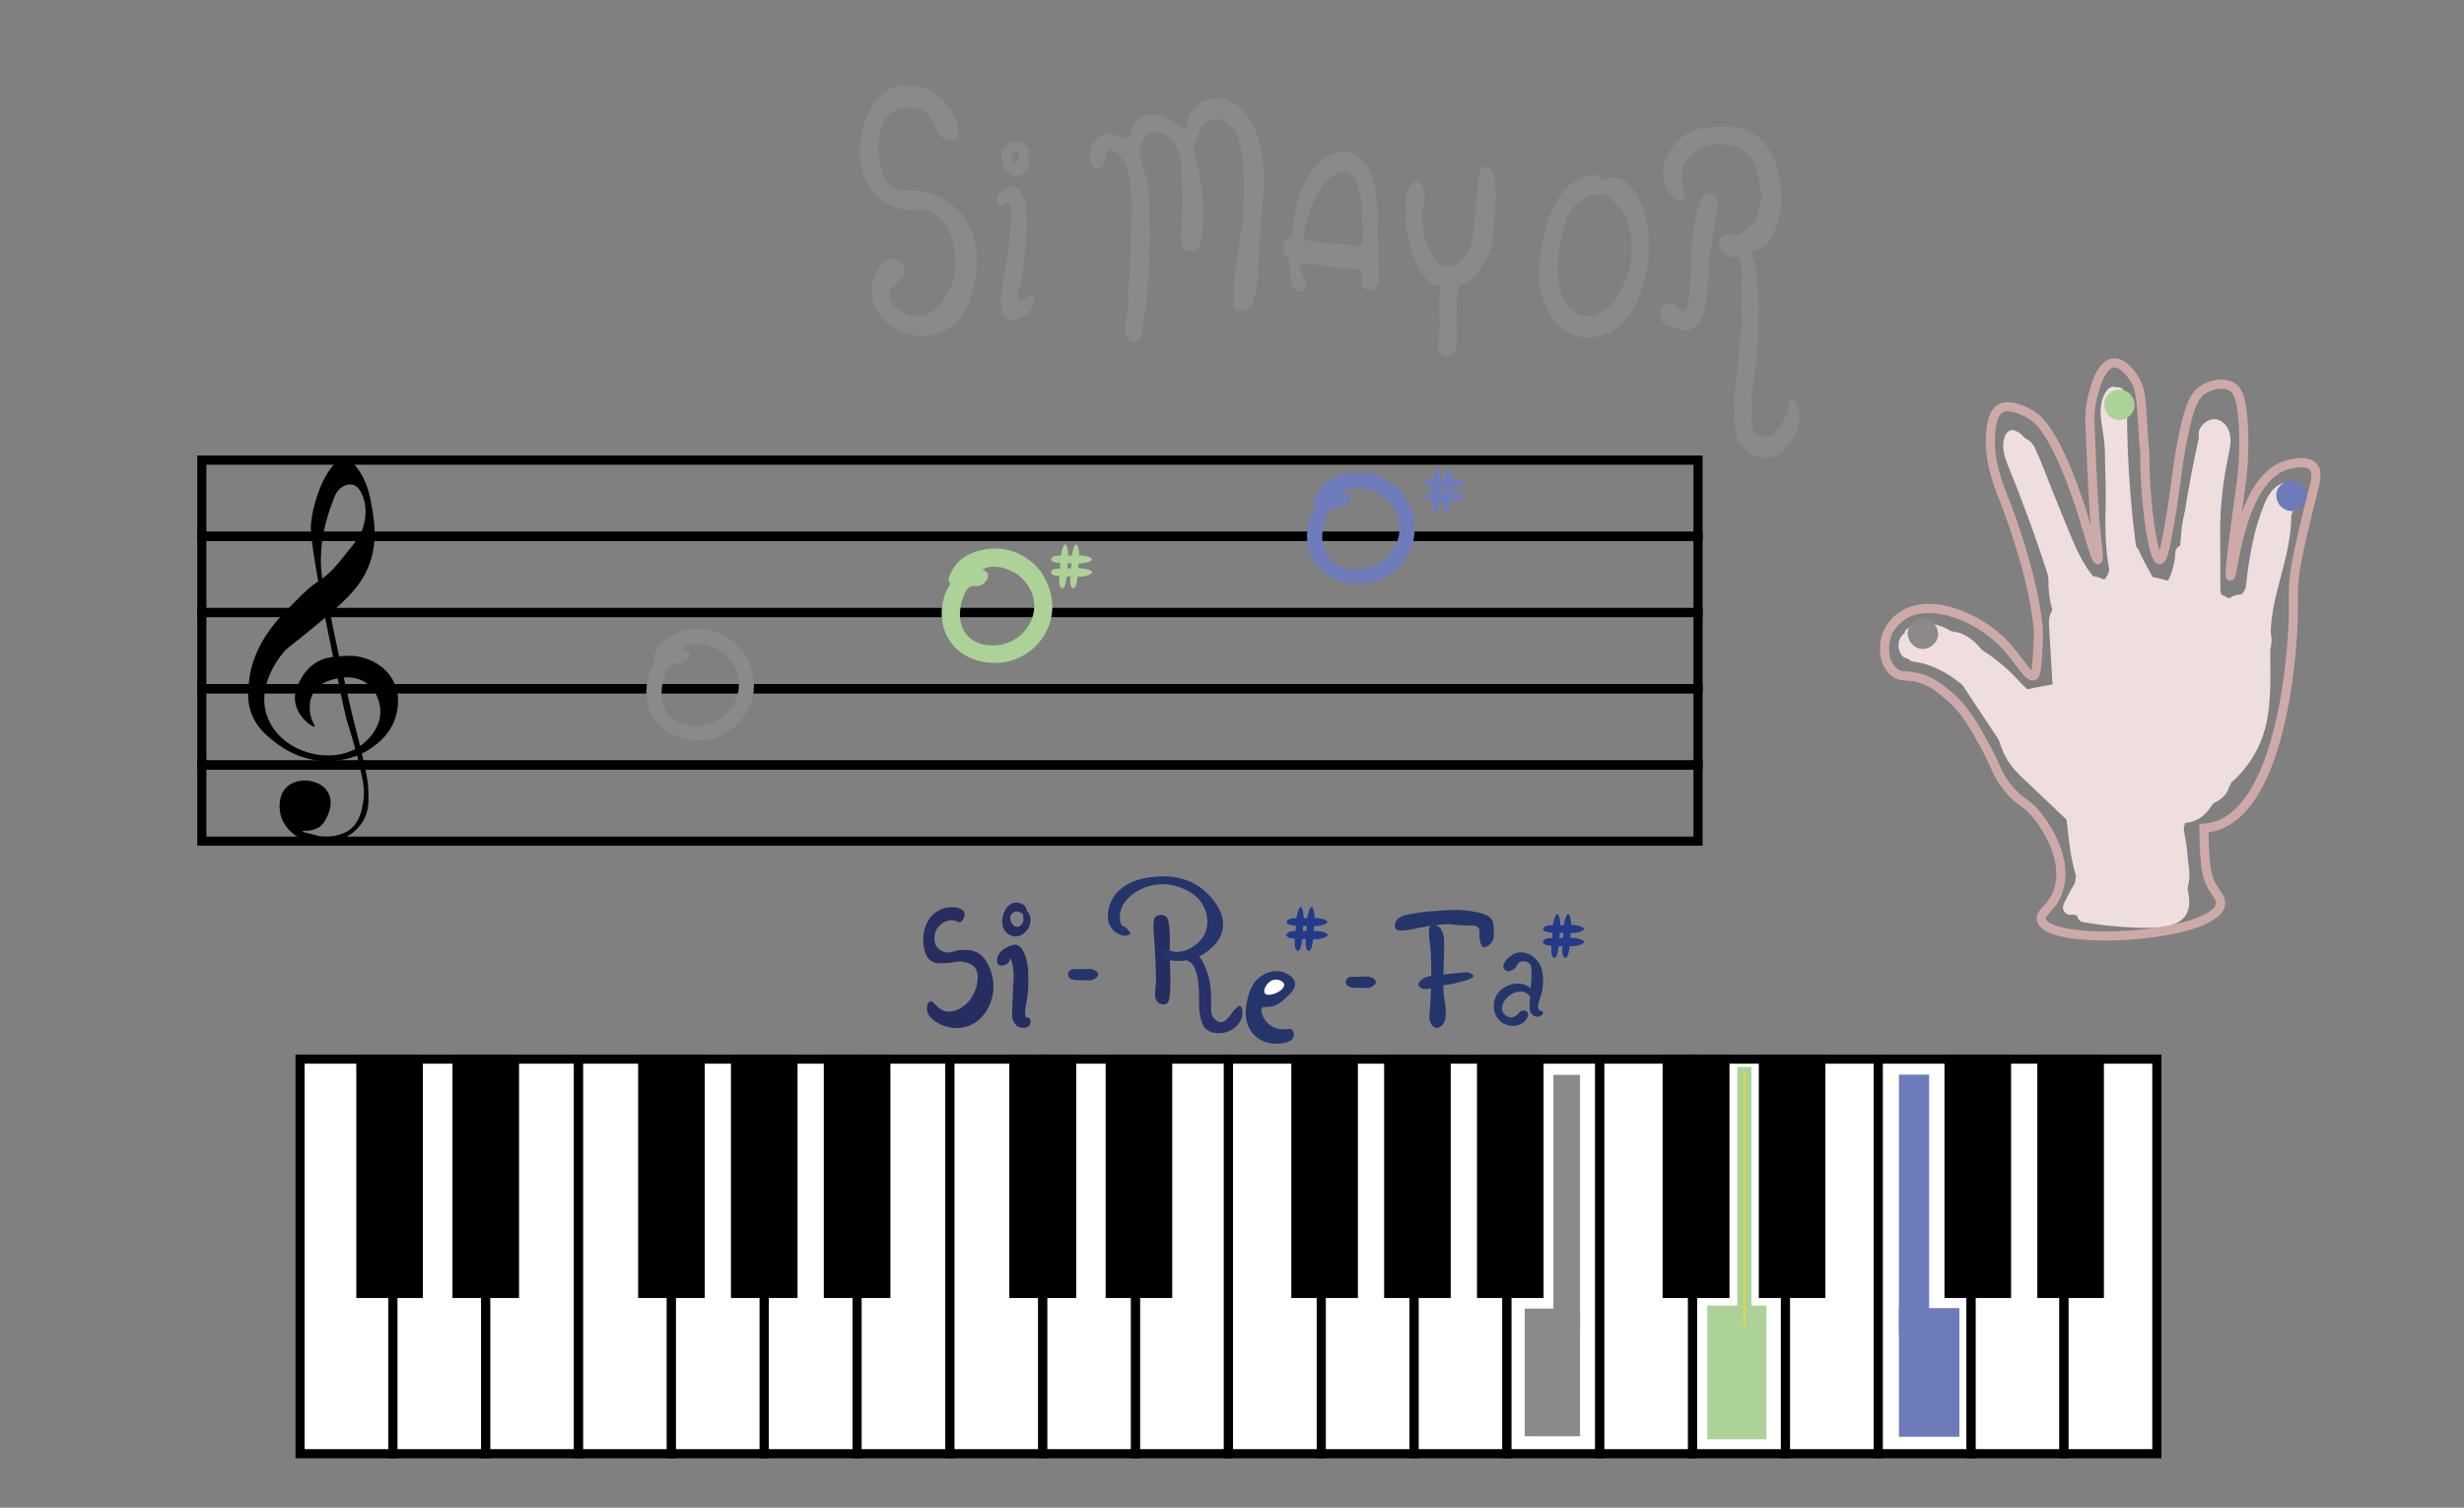 <?xml version="1.0" encoding="utf-8"?>
<!-- Generator: Adobe Illustrator 26.3.0, SVG Export Plug-In . SVG Version: 6.00 Build 0)  -->
<svg version="1.1" id="Capa_1" xmlns="http://www.w3.org/2000/svg" xmlns:xlink="http://www.w3.org/1999/xlink" x="0px" y="0px"
	 viewBox="0 0 810.71 496.06" style="enable-background:new 0 0 810.71 496.06;" xml:space="preserve">
<rect x="0" y="0" width="810.71" height="496.06" fill="#808080" stroke="none"/>
<style type="text/css">
	.st0{fill:none;stroke:#000000;stroke-width:3;stroke-miterlimit:10;}
	.st1{fill:#EFDEDE;}
	.st2{fill:none;stroke:#CDAAA8;stroke-width:3;stroke-miterlimit:10;}
	.st3{fill:#FFFFFF;stroke:#000000;stroke-width:3;stroke-miterlimit:10;}
	.st4{stroke:#000000;stroke-width:3;stroke-miterlimit:10;}
	.st5{fill:#FFFFFF;}
	.st6{fill:#E7D93E;}
	.st7{fill:#8B898A;}
	.st8{fill:#ACD298;stroke:#ACD298;stroke-miterlimit:10;}
	.st9{fill:#6D7BBB;}
	.st10{fill:#24356B;}
	.st11{fill:#ACD298;}
	.st12{fill:#ACD298;stroke:#ACD298;stroke-width:2;stroke-miterlimit:10;}
	.st13{fill:#E8D93E;stroke:#ACD298;stroke-width:2;stroke-miterlimit:10;}
	.st14{fill:#8C8A88;}
	.st15{fill:none;}
	.st16{fill:#262D61;}
	.st17{fill:#28316C;}
	.st18{fill:#23398A;}
</style>
<g>
	<g>
		<rect x="66.4" y="151.39" class="st0" width="492.29" height="25.07"/>
		<rect x="66.4" y="176.46" class="st0" width="492.29" height="25.07"/>
		<rect x="66.4" y="201.54" class="st0" width="492.29" height="25.07"/>
		<rect x="66.4" y="226.61" class="st0" width="492.29" height="25.07"/>
		<rect x="66.4" y="251.68" class="st0" width="492.29" height="25.07"/>
	</g>
	<path d="M103.5,239.04c0.29-0.2-0.81-1.35-1.31-3.71c-0.19-0.89-0.95-4.46,1.09-7.64c2.28-3.54,6.57-4.28,8.08-4.54
		c1.39-0.24,4.92-0.85,8.3,1.03c4.95,2.75,5.41,8.48,5.46,9.29c0.41,6.5-4.99,10.78-6.34,11.76c-4.63,3.39-9.78,3.34-11.58,3.3
		c-7.03-0.16-15.05-3.95-18.57-11.14c-4.95-10.1,2.41-19.85,3.93-21.87c1.91-2.53,2.85-2.75,8.3-7.22
		c9.64-7.91,15.81-12.97,19.23-19.4c4.75-8.92,2.93-18.1,2.4-21.25c-0.64-3.83-1.42-9.16-5.24-14.03c-1.39-1.77-2.22-2.79-3.5-2.89
		c-4.42-0.34-10.16,10.65-11.36,21.05c-0.22,1.86-0.35,4.28,2.19,18.78c1.24,7.1,2.44,13.17,5.03,25.59
		c2.77,13.31,4.15,19.96,4.59,21.25c0.26,0.77,3.02,8.95,5.03,18.78c0.32,1.56,0.88,4.44,0.22,8.05c-0.47,2.58-1.2,6.61-4.81,9.08
		c0,0-3.76,2.58-9.26,1.83c-1.09-0.15-1.19-0.36-4.53-1.13c-0.31-0.07-1.3-0.3-1.28-0.49c0.01-0.12,0.42-0.19,0.49-0.21
		c0.36-0.06,0.65-0.01,0.68,0c0.58,0.11,2.45-0.21,3.71-0.85c1.65-0.83,2.41-2.26,2.87-3.12c0.39-0.74,2.92-5.47,0.27-9.18
		c-2.64-3.7-9.02-4.46-12.67-1.7c-3.66,2.77-2.91,7.82-2.79,8.67c0.58,3.91,3.28,6.27,4.15,7.02c4.98,4.24,11.52,3.25,12.45,3.1
		c0.51-0.09,7.04-1.27,10.54-6.81c2.23-3.52,2.07-6.95,1.86-11.56c-0.04-0.87-0.15-2.61-1.91-10.27c-1.29-5.61-1.9-7.61-3.28-13.26
		c-0.7-2.88-1.36-5.82-2.68-11.71c-2.06-9.23-3.1-14.32-3.39-15.73c-0.61-2.99-0.47-2.43-0.87-4.39c-1.95-9.45-2.7-10.81-3.17-14.7
		c-0.49-4.11-0.2-7.16,0.11-10.47c0,0,0.55-5.86,3.93-14.44c0.42-1.06,1.25-3.06,3.28-4.02c0.35-0.16,1.57-0.74,2.9-0.41
		c1.91,0.48,2.8,2.54,3.28,3.71c1.99,4.86,0.31,9.87-0.16,11.14c-0.92,2.51-3.16,5.23-7.65,10.68c-1.18,1.43-2.45,2.9-4.37,4.49
		c-1.62,1.34-2.4,1.69-4.04,2.89c-0.58,0.43-2.06,1.53-5.9,5.42c-3.69,3.73-5.53,5.6-7.32,7.94c-1.49,1.96-3.36,4.44-5.03,8.1
		c-0.77,1.69-2.26,5.02-2.84,9.6c-0.43,3.35-0.96,7.54,1.04,12.12c1.72,3.93,4.46,6.22,6.5,7.89c2.02,1.65,8.58,7.02,18.41,6.91
		c2.03-0.02,8.83-0.19,14.97-4.8c1.73-1.3,5.52-4.22,7.16-9.44c0.43-1.38,2.51-7.99-1.8-13.88c-3.41-4.65-8.92-6.26-12.13-6.45
		c-0.93-0.06-2.31-0.03-3.55,0.05c-2.12,0.14-4.44,0.3-6.61,1.13c-4.38,1.68-6.48,5.47-7.05,6.5c-0.9,1.63-2.45,4.42-1.75,7.94
		C98.2,236.35,102.97,239.41,103.5,239.04z"/>
</g>
<g>
	<g>
		<g>
			<path class="st1" d="M702.18,232.44c-1.08,3.41-0.73,6.99-0.63,10.5c0.11,3.66,0.11,7.32,0.01,10.97
				c-0.2,7.33-0.79,14.66-1.82,21.92c-0.19,1.34,0.33,2.69,1.75,3.08c1.17,0.32,2.88-0.4,3.08-1.75c1.05-7.39,1.74-14.82,1.97-22.28
				c0.12-3.66,0.13-7.32,0.04-10.97c-0.08-3.35-0.61-6.9,0.42-10.15C707.98,230.69,703.16,229.38,702.18,232.44L702.18,232.44z"/>
		</g>
	</g>
	<g>
		<g>
			<path class="st1" d="M692.54,218.75c0.14,0.61,0.26,1.22,0.35,1.83c-0.12-0.89-0.24-1.77-0.36-2.66c0.26,2.18,0.16,4.33-0.12,6.5
				c0.12-0.89,0.24-1.77,0.36-2.66c-0.73,5.2-3.03,10.79-1.66,16.01c1.58,6.05,8.11,9.27,13.96,7.88c3.81-0.9,6.42-3.35,8.67-6.38
				c2.61-3.51,3.92-7.88,5.24-12.01c1.23-3.85,2.22-7.83,3.59-11.63c-0.34,0.8-0.67,1.59-1.01,2.39c0.07-0.19,0.17-0.37,0.29-0.54
				c-0.52,0.67-1.04,1.35-1.56,2.02c0.07-0.07,0.13-0.15,0.2-0.22c-0.67,0.52-1.35,1.04-2.02,1.56c0.08-0.06,0.16-0.12,0.24-0.18
				c-0.8,0.34-1.59,0.67-2.39,1.01c0.18-0.1,0.37-0.16,0.57-0.16c-0.89,0.12-1.77,0.24-2.66,0.36c0.09,0.01,0.19,0.02,0.28,0.03
				c-0.89-0.12-1.77-0.24-2.66-0.36c0.09,0.03,0.18,0.06,0.28,0.09c-0.8-0.34-1.59-0.67-2.39-1.01c0.19,0.09,0.37,0.2,0.53,0.33
				c-0.67-0.52-1.35-1.04-2.02-1.56c0.26,0.24,0.48,0.48,0.7,0.76c-0.52-0.67-1.04-1.35-1.56-2.02c0.92,1.37,1.53,3.01,2.23,4.5
				c0.75,1.59,1.53,3.17,2.22,4.79c-0.34-0.8-0.67-1.59-1.01-2.39c0.57,1.39,1.04,2.78,1.29,4.27c-0.12-0.89-0.24-1.77-0.36-2.66
				c0.15,1.12,0.15,2.21,0,3.34c0.12-0.89,0.24-1.77,0.36-2.66c-0.19,1.22-0.54,2.37-1,3.51c0.34-0.8,0.67-1.59,1.01-2.39
				c-1.07,2.47-2.59,4.67-4.22,6.79c0.52-0.67,1.04-1.35,1.56-2.02c-0.43,0.55-0.87,1.1-1.31,1.65c5.24,4.04,10.47,8.08,15.71,12.12
				c4.44-8.88,8.88-17.77,13.32-26.65c-6.09-0.8-12.18-1.59-18.28-2.39c0.27,1.09,0.48,2.19,0.64,3.3
				c-0.12-0.89-0.24-1.77-0.36-2.66c0.32,2.49,0.34,4.99,0.02,7.48c0.12-0.89,0.24-1.77,0.36-2.66c-0.28,1.96-0.77,3.85-1.52,5.68
				c0.34-0.8,0.67-1.59,1.01-2.39c-0.63,1.46-1.4,2.82-2.35,4.09c0.52-0.67,1.04-1.35,1.56-2.02c-0.99,1.27-2.11,2.37-3.38,3.36
				c0.67-0.52,1.35-1.04,2.02-1.56c-4,3.05-8.55,5.47-12.83,8.1c-4.48,2.75-8.97,5.5-13.45,8.25c-2.17,1.33-3.91,3.5-4.6,5.98
				c-0.66,2.39-0.36,5.58,1.01,7.71c2.88,4.47,8.91,6.51,13.68,3.59c7.54-4.63,15.1-9.22,22.62-13.88
				c4.47-2.77,8.32-5.92,11.26-10.31c2.22-3.31,3.66-7.34,4.24-11.27c0.81-5.46,0.68-10.7-0.66-16.09
				c-0.96-3.84-4.51-6.65-8.31-7.16c-3.72-0.5-8.19,1.22-9.96,4.77c-4.44,8.88-8.88,17.77-13.32,26.65
				c-2.25,4.5-1.52,9.74,2.58,12.9c1.69,1.3,3.87,2.25,6.06,2.15c2.48-0.11,5.44-0.91,7.07-2.93c1.69-2.09,3.39-4.19,4.88-6.43
				c1.45-2.18,2.53-4.54,3.45-6.99c1.91-5.07,1.51-10.91-0.52-15.86c-1.06-2.58-2.24-5.09-3.43-7.6c-1.15-2.44-2.18-4.82-4.17-6.75
				c-4.48-4.35-11.61-4.62-16.16-0.22c-2.48,2.4-3.26,5.82-4.22,8.99c-1.36,4.51-2.59,9.15-4.41,13.5c0.34-0.8,0.67-1.59,1.01-2.39
				c-0.61,1.4-1.32,2.71-2.25,3.93c0.52-0.67,1.04-1.35,1.56-2.02c-0.3,0.37-0.6,0.69-0.96,0.99c0.67-0.52,1.35-1.04,2.02-1.56
				c-0.28,0.2-0.54,0.36-0.85,0.52c0.8-0.34,1.59-0.67,2.39-1.01c-0.3,0.12-0.57,0.21-0.89,0.27c0.89-0.12,1.77-0.24,2.66-0.36
				c-0.19,0.03-0.38,0.03-0.56,0c0.89,0.12,1.77,0.24,2.66,0.36c-0.09-0.02-0.17-0.05-0.26-0.07c0.8,0.34,1.59,0.67,2.39,1.01
				c-0.17-0.06-0.33-0.16-0.46-0.29c0.67,0.52,1.35,1.04,2.02,1.56c-0.06-0.07-0.13-0.15-0.19-0.22c0.52,0.67,1.04,1.35,1.56,2.02
				c-0.06-0.11-0.12-0.21-0.17-0.32c0.34,0.8,0.67,1.59,1.01,2.39c-0.03-0.12-0.07-0.23-0.1-0.35c0.12,0.89,0.24,1.77,0.36,2.66
				c-0.04-0.39-0.03-0.72,0.02-1.12c-0.12,0.89-0.24,1.77-0.36,2.66c0.52-3.09,1.3-6.13,1.74-9.23c0.66-4.69,0.87-8.97-0.23-13.65
				c-1.2-5.1-7.3-8.6-12.3-6.98C694.21,208.16,691.25,213.29,692.54,218.75L692.54,218.75z"/>
		</g>
	</g>
	<g>
		<g>
			<path class="st1" d="M687.46,210.41c-1.97,9.12-3.3,18.41-3.96,27.72c-0.65,9.19-1.47,19.37,3.25,27.69
				c2.58,4.55,9.18,6.49,13.68,3.59c4.6-2.97,6.35-8.81,3.59-13.68c-0.28-0.49-0.53-0.99-0.76-1.5c0.34,0.8,0.67,1.59,1.01,2.39
				c-0.65-1.57-1.04-3.19-1.28-4.86c0.12,0.89,0.24,1.77,0.36,2.66c-0.54-4.34-0.27-8.8-0.04-13.15c0.25-4.66,0.69-9.31,1.3-13.93
				c-0.12,0.89-0.24,1.77-0.36,2.66c0.64-4.79,1.48-9.54,2.5-14.26c0.57-2.62,0.37-5.34-1.01-7.71c-1.21-2.07-3.59-4.05-5.98-4.6
				c-2.56-0.58-5.43-0.46-7.71,1.01C689.94,205.8,688.02,207.86,687.46,210.41L687.46,210.41z"/>
		</g>
	</g>
	<g>
		<g>
			<path class="st1" d="M677.89,222.55c-0.72,4.12-1.45,8.25-2.17,12.37c-0.82,4.68-1.75,9.54-1.24,14.31
				c0.41,3.85,1.14,7.49,2.55,11.09c1.43,3.65,3.1,7.17,4.9,10.64c1.65,3.18,3.34,6.34,4.74,9.64c-0.34-0.8-0.67-1.59-1.01-2.39
				c1.12,2.7,2.01,5.48,2.43,8.38c-0.12-0.89-0.24-1.77-0.36-2.66c0.22,1.75,0.27,3.49,0.1,5.24c-0.23,2.41,1.28,5.42,2.93,7.07
				c1.73,1.73,4.58,3.04,7.07,2.93c2.59-0.12,5.27-0.97,7.07-2.93c1.89-2.06,2.67-4.29,2.93-7.07c0.67-7.06-1.69-13.83-4.54-20.15
				c-2.33-5.16-5.29-10.02-7.51-15.24c0.34,0.8,0.67,1.59,1.01,2.39c-1.2-2.86-2.15-5.81-2.59-8.9c0.12,0.89,0.24,1.77,0.36,2.66
				c-0.36-2.85-0.2-5.69,0.18-8.52c-0.12,0.89-0.24,1.77-0.36,2.66c0.77-5.42,1.84-10.81,2.79-16.2c0.48-2.71,0.43-5.25-1.01-7.71
				c-1.21-2.07-3.59-4.05-5.98-4.6c-2.56-0.58-5.43-0.46-7.71,1.01C680.41,217.91,678.33,220.03,677.89,222.55L677.89,222.55z"/>
		</g>
	</g>
	<g>
		<g>
			<path class="st1" d="M706.47,291.72c0.18-8.73-0.12-17.47-0.91-26.16c-0.25-2.7-0.95-5.09-2.93-7.07
				c-1.73-1.73-4.58-3.04-7.07-2.93c-2.59,0.12-5.27,0.97-7.07,2.93c-1.7,1.85-3.17,4.46-2.93,7.07c0.79,8.7,1.09,17.43,0.91,26.16
				c-0.11,5.23,4.68,10.24,10,10C701.98,301.47,706.35,297.33,706.47,291.72L706.47,291.72z"/>
		</g>
	</g>
	<g>
		<g>
			<path class="st1" d="M692.76,300.86c2.77,0.15,5.6-0.82,7.97-2.18c1.13-0.65,2.15-1.45,3.34-1.98c-0.8,0.34-1.59,0.67-2.39,1.01
				c0.4-0.15,0.78-0.26,1.2-0.34c-0.89,0.12-1.77,0.24-2.66,0.36c0.39-0.04,0.74-0.03,1.14,0c-0.89-0.12-1.77-0.24-2.66-0.36
				c0.75,0.12,1.49,0.31,2.24,0.45c2.7,0.5,3.86,0.52,6.54,0.06c3.32-0.57,6.56-3,8.06-5.99c0.96-1.92,1.51-3.99,1.5-6.14
				c-0.01-0.89-0.12-1.77-0.14-2.66c-0.04-1.75,0.07-3.5,0.29-5.23c-0.12,0.89-0.24,1.77-0.36,2.66c0.51-3.57,1.55-7.03,2.25-10.56
				c0.48-2.42,0.86-4.89,0.97-7.36c0.11-2.52-0.33-5.02-0.74-7.49c0.12,0.89,0.24,1.77,0.36,2.66c-0.05-0.42-0.06-0.78-0.02-1.2
				c-0.12,0.89-0.24,1.77-0.36,2.66c0.04-0.13,0.07-0.26,0.11-0.38c-0.34,0.8-0.67,1.59-1.01,2.39c0.08-0.21,0.2-0.41,0.34-0.58
				c-0.52,0.67-1.04,1.35-1.56,2.02c0.14-0.18,0.3-0.34,0.48-0.48c-0.67,0.52-1.35,1.04-2.02,1.56c1.11-0.85,2.4-1.47,3.68-2.02
				c-0.8,0.34-1.59,0.67-2.39,1.01c0.84-0.35,1.69-0.65,2.56-0.9c2.44-0.73,4.68-2.38,5.98-4.6c1.25-2.14,1.79-5.3,1.01-7.71
				c-1.64-5.07-6.93-8.58-12.3-6.98c-2.96,0.88-6.13,2.08-8.63,3.94c-2.58,1.92-4.74,4.19-5.52,7.43c-0.69,2.84-0.09,5.41,0.29,8.22
				c-0.12-0.89-0.24-1.77-0.36-2.66c0.19,1.8,0.13,3.58-0.09,5.37c0.12-0.89,0.24-1.77,0.36-2.66c-0.51,3.71-1.62,7.3-2.32,10.98
				c-0.49,2.56-0.85,5.18-0.96,7.79c-0.08,1.83,0.28,3.73,0.07,5.55c0.12-0.89,0.24-1.77,0.36-2.66c-0.03,0.12-0.06,0.24-0.09,0.35
				c0.34-0.8,0.67-1.59,1.01-2.39c-0.07,0.22-0.19,0.42-0.34,0.6c0.52-0.67,1.04-1.35,1.56-2.02c-0.08,0.07-0.15,0.15-0.23,0.22
				c0.67-0.52,1.35-1.04,2.02-1.56c-0.17,0.14-0.35,0.25-0.55,0.33c0.8-0.34,1.59-0.67,2.39-1.01c-0.33,0.12-0.62,0.19-0.97,0.24
				c0.89-0.12,1.77-0.24,2.66-0.36c-0.35,0.02-0.67,0.01-1.02-0.03c0.89,0.12,1.77,0.24,2.66,0.36c-1.83-0.31-3.63-0.87-5.51-0.88
				c-2.13,0-3.88,0.43-5.78,1.23c-1.91,0.81-3.51,2.04-5.37,2.91c0.8-0.34,1.59-0.67,2.39-1.01c-0.38,0.16-0.76,0.27-1.16,0.35
				c0.89-0.12,1.77-0.24,2.66-0.36c-0.32,0.04-0.6,0.05-0.92,0.03c-5.23-0.28-10.23,4.8-10,10
				C683.01,296.52,687.15,300.56,692.76,300.86L692.76,300.86z"/>
		</g>
	</g>
	<g>
		<g>
			<path class="st1" d="M721.3,263.03c2.87-1.08,4.7-2.08,7.01-4.12c1.54-1.35,2.8-3.11,3.88-4.84c1.92-3.05,3.21-6.59,4.54-9.91
				c2.44-6.09,4.31-12.41,5.57-18.85c0.3-1.51,0.56-3.04,0.8-4.56c0.45-2.99,1.09-5.91,0.31-8.91c-0.86-3.29-3.02-6.22-6.08-7.76
				c-2.15-1.08-4.48-1.64-6.79-2.25c-6.48-1.72-13.03-3.12-19.64-4.22c-8.27-1.37-16.63-2.35-25-2.84
				c-2.47-0.14-5.36,1.22-7.07,2.93c-1.73,1.73-3.04,4.58-2.93,7.07c0.25,5.68,4.4,9.67,10,10c5.41,0.32,10.81,0.84,16.19,1.56
				c-0.89-0.12-1.77-0.24-2.66-0.36c5.14,0.7,10.25,1.58,15.32,2.65c4.96,1.05,10.07,2.08,14.87,3.73c-0.8-0.34-1.59-0.67-2.39-1.01
				c0.23,0.08,0.45,0.2,0.65,0.34c-0.67-0.52-1.35-1.04-2.02-1.56c0.2,0.14,0.36,0.3,0.49,0.5c-0.52-0.67-1.04-1.35-1.56-2.02
				c0.05,0.1,0.11,0.2,0.16,0.29c-0.34-0.8-0.67-1.59-1.01-2.39c0.09,0.21,0.15,0.42,0.18,0.65c-0.12-0.89-0.24-1.77-0.36-2.66
				c0.06,0.6,0.03,1.17-0.05,1.76c0.12-0.89,0.24-1.77,0.36-2.66c-1.27,9.35-3.77,18.48-7.42,27.17c0.34-0.8,0.67-1.59,1.01-2.39
				c-1.03,2.42-2.08,4.86-3.69,6.96c0.52-0.67,1.04-1.35,1.56-2.02c-0.54,0.66-1.11,1.25-1.77,1.79c0.67-0.52,1.35-1.04,2.02-1.56
				c-0.58,0.43-1.18,0.79-1.85,1.08c0.8-0.34,1.59-0.67,2.39-1.01c-0.11,0.04-0.23,0.09-0.34,0.13c-2.5,0.94-4.59,2.23-5.98,4.6
				c-1.25,2.14-1.79,5.3-1.01,7.71c0.78,2.42,2.28,4.75,4.6,5.98C715.85,263.21,718.81,263.96,721.3,263.03L721.3,263.03z"/>
		</g>
	</g>
	<g>
		<g>
			<path class="st1" d="M674.14,205.2c0.43,7.26,0.85,14.52,1.28,21.79c0.16,2.66,1.01,5.15,2.93,7.07
				c1.73,1.73,4.58,3.04,7.07,2.93c2.59-0.12,5.27-0.97,7.07-2.93c1.73-1.89,3.08-4.42,2.93-7.07c-0.43-7.26-0.85-14.52-1.28-21.79
				c-0.16-2.66-1.01-5.15-2.93-7.07c-1.73-1.73-4.58-3.04-7.07-2.93c-2.59,0.12-5.27,0.97-7.07,2.93
				C675.33,200.02,673.98,202.55,674.14,205.2L674.14,205.2z"/>
		</g>
	</g>
	<g>
		<g>
			<path class="st1" d="M680.75,222.85c-0.26,1.31-0.64,2.57-1.15,3.8c0.34-0.8,0.67-1.59,1.01-2.39c-0.73,1.73-1.68,3.35-2.83,4.84
				c0.52-0.67,1.04-1.35,1.56-2.02c-1.16,1.48-2.49,2.8-3.98,3.95c0.67-0.52,1.35-1.04,2.02-1.56c-1.44,1.09-2.98,1.99-4.64,2.69
				c0.8-0.34,1.59-0.67,2.39-1.01c-1.16,0.48-2.35,0.85-3.57,1.11c-2.37,0.5-4.78,2.55-5.98,4.6c-1.25,2.14-1.79,5.3-1.01,7.71
				c0.78,2.42,2.28,4.75,4.6,5.98c2.46,1.3,4.97,1.59,7.71,1.01c2.81-0.6,5.57-1.74,8.06-3.14c1.27-0.71,2.41-1.57,3.55-2.45
				c1.15-0.89,2.28-1.76,3.3-2.8c3.98-4.04,7.13-9.39,8.24-14.99c0.53-2.66,0.4-5.3-1.01-7.71c-1.21-2.07-3.59-4.05-5.98-4.6
				c-2.56-0.58-5.43-0.46-7.71,1.01C683.25,218.23,681.26,220.31,680.75,222.85L680.75,222.85z"/>
		</g>
	</g>
	<g>
		<g>
			<path class="st1" d="M704.72,289.93c-2.18-5.47-3.68-11.16-4.5-16.98c0.12,0.89,0.24,1.77,0.36,2.66
				c-0.54-4.08-0.7-8.22-1.56-12.26c-0.82-3.82-2.57-7.52-4.9-10.65c-4.43-5.96-9.54-11.39-15.07-16.34
				c-1.98-1.77-4.36-2.93-7.07-2.93c-2.45,0-5.38,1.09-7.07,2.93c-1.75,1.91-3.05,4.41-2.93,7.07c0.11,2.57,0.95,5.3,2.93,7.07
				c4.67,4.18,9.1,8.7,12.98,13.63c-0.52-0.67-1.04-1.35-1.56-2.02c1.32,1.71,2.5,3.5,3.36,5.48c-0.34-0.8-0.67-1.59-1.01-2.39
				c0.75,1.84,1.16,3.76,1.45,5.73c-0.12-0.89-0.24-1.77-0.36-2.66c0.65,4.94,0.98,9.9,1.99,14.79c0.86,4.17,2.1,8.24,3.68,12.19
				c1,2.51,2.18,4.56,4.6,5.98c2.14,1.25,5.3,1.79,7.71,1.01c2.42-0.78,4.75-2.28,5.98-4.6
				C704.89,295.41,705.7,292.38,704.72,289.93L704.72,289.93z"/>
		</g>
	</g>
	<g>
		<g>
			<path class="st1" d="M670.95,252.27c5.23,0,10.24-4.6,10-10c-0.24-5.42-4.39-10-10-10c-5.23,0-10.24,4.6-10,10
				C661.2,247.69,665.35,252.27,670.95,252.27L670.95,252.27z"/>
		</g>
	</g>
	<g>
		<g>
			<path class="st1" d="M674.95,247.91c5.23,0,10.24-4.6,10-10c-0.24-5.42-4.39-10-10-10c-5.23,0-10.24,4.6-10,10
				C665.2,243.33,669.35,247.91,674.95,247.91L674.95,247.91z"/>
		</g>
	</g>
	<g>
		<g>
			<path class="st1" d="M698.06,269.92c-0.31,6.37,1.62,12.58,2.5,18.83c-0.12-0.89-0.24-1.77-0.36-2.66
				c0.11,0.85,0.18,1.68,0.1,2.54c0.12-0.89,0.24-1.77,0.36-2.66c-0.07,0.45-0.18,0.85-0.35,1.27c0.34-0.8,0.67-1.59,1.01-2.39
				c-0.14,0.28-0.29,0.51-0.48,0.76c0.52-0.67,1.04-1.35,1.56-2.02c-0.13,0.15-0.27,0.29-0.42,0.42c0.67-0.52,1.35-1.04,2.02-1.56
				c-0.15,0.12-0.32,0.23-0.49,0.32c0.8-0.34,1.59-0.67,2.39-1.01c-0.18,0.09-0.36,0.15-0.55,0.19c0.89-0.12,1.77-0.24,2.66-0.36
				c-0.42,0.05-0.76,0.04-1.18,0c0.89,0.12,1.77,0.24,2.66,0.36c-3.99-0.7-7.91-1.29-11.96-0.87c-2.72,0.28-5.07,0.93-7.07,2.93
				c-1.73,1.73-3.04,4.58-2.93,7.07c0.12,2.59,0.97,5.27,2.93,7.07c1.84,1.69,4.48,3.2,7.07,2.93c2.31-0.24,4.61-0.21,6.91,0.09
				c-0.89-0.12-1.77-0.24-2.66-0.36c1.79,0.26,3.64,0.82,5.45,0.82c2.43,0,4.83-0.57,6.88-1.91c4.06-2.66,6.3-7.16,6.25-11.99
				c-0.03-2.77-0.66-5.61-1.19-8.34c-0.41-2.15-0.86-4.29-1.17-6.45c0.12,0.89,0.24,1.77,0.36,2.66c-0.25-1.89-0.38-3.78-0.29-5.68
				c0.12-2.48-1.2-5.34-2.93-7.07s-4.58-3.04-7.07-2.93C702.42,260.17,698.33,264.31,698.06,269.92L698.06,269.92z"/>
		</g>
	</g>
	<g>
		<g>
			<path class="st1" d="M716.77,265.36c5.23,0,10.24-4.6,10-10c-0.24-5.42-4.39-10-10-10c-5.23,0-10.24,4.6-10,10
				C707.02,260.78,711.17,265.36,716.77,265.36L716.77,265.36z"/>
		</g>
	</g>
	<g>
		<g>
			<path class="st1" d="M698.2,269.83c-0.53,2.29-1.06,4.58-1.6,6.88c-0.42,1.33-0.48,2.66-0.18,3.99c0.06,1.33,0.46,2.57,1.19,3.72
				c0.63,1.17,1.49,2.1,2.58,2.81c0.97,0.88,2.1,1.48,3.4,1.79c0.89,0.12,1.77,0.24,2.66,0.36c1.81-0.01,3.49-0.46,5.05-1.37
				c0.67-0.52,1.35-1.04,2.02-1.56c1.24-1.25,2.1-2.72,2.57-4.41c0.53-2.29,1.06-4.58,1.6-6.88c0.42-1.33,0.48-2.66,0.18-3.99
				c-0.06-1.33-0.46-2.57-1.19-3.72c-0.63-1.17-1.49-2.1-2.58-2.81c-0.97-0.88-2.1-1.48-3.4-1.79c-0.89-0.12-1.77-0.24-2.66-0.36
				c-1.81,0.01-3.49,0.46-5.05,1.37c-0.67,0.52-1.35,1.04-2.02,1.56C699.53,266.67,698.68,268.14,698.2,269.83L698.2,269.83z"/>
		</g>
	</g>
	<g>
		<g>
			<path class="st1" d="M711.28,285.81c0.06-0.04,0.12-0.09,0.18-0.13c-0.8,0.34-1.59,0.67-2.39,1.01c0.06-0.01,0.13-0.03,0.19-0.04
				c-1.77,0-3.54,0-5.32,0c0.07,0.01,0.13,0.02,0.2,0.03c-0.8-0.34-1.59-0.67-2.39-1.01c0.15,0.05,0.28,0.13,0.4,0.23
				c-0.67-0.52-1.35-1.04-2.02-1.56c0.13,0.12,0.25,0.24,0.35,0.39c-0.52-0.67-1.04-1.35-1.56-2.02c0.1,0.14,0.19,0.29,0.25,0.45
				c-0.34-0.8-0.67-1.59-1.01-2.39c0.71,1.8,1.2,3.65,1.47,5.56c-0.12-0.89-0.24-1.77-0.36-2.66c0.16,1.32,0.23,2.63,0.18,3.96
				c6.55-0.89,13.1-1.77,19.64-2.66c-0.89-3.94-1.61-7.92-2.16-11.92c0.12,0.89,0.24,1.77,0.36,2.66c-0.33-2.5-0.6-5.01-0.8-7.53
				c-6.55,0.89-13.1,1.77-19.64,2.66c1.47,3.65,2.47,7.46,3,11.36c-0.12-0.89-0.24-1.77-0.36-2.66c0.35,2.72,0.46,5.45,0.34,8.19
				c-0.11,2.49,1.19,5.33,2.93,7.07c1.73,1.73,4.58,3.04,7.07,2.93c5.61-0.25,9.75-4.39,10-10c0.33-7.48-0.9-15.26-3.7-22.21
				c-0.31-1.3-0.91-2.43-1.79-3.4c-0.71-1.09-1.64-1.95-2.81-2.58c-2.02-1.07-4.1-1.49-6.38-1.19c-2.1,0.28-4.27,1.14-5.74,2.75
				c-1.71,1.87-3.14,4.45-2.93,7.07c0.59,7.43,1.67,14.84,3.31,22.11c0.52,2.28,2.53,4.88,4.6,5.98c2.02,1.07,4.1,1.49,6.38,1.19
				c4.98-0.67,8.5-4.8,8.67-9.82c0.11-3.38-0.33-6.89-1.29-10.14c-0.76-2.58-1.78-5.17-3.7-7.11c-3.29-3.32-9.26-4.73-13.28-1.83
				c-2.17,1.56-3.86,3.32-4.6,5.98c-0.66,2.39-0.36,5.58,1.01,7.71c1.38,2.14,3.43,4.01,5.98,4.6
				C706.06,287.38,709.13,287.36,711.28,285.81L711.28,285.81z"/>
		</g>
	</g>
	<g>
		<g>
			<path class="st1" d="M708.02,264.64c2.44,0.44,4.87,0.9,7.31,1.3c2.58,0.42,4.65,0.69,7.2-0.06c3.2-0.94,5.45-3.04,7.33-5.68
				c2.55-3.57,4.56-7.66,6.39-11.64c4.11-8.96,7.19-18.28,8.7-28.03c0.43-2.75,0.45-5.21-1.01-7.71c-1.21-2.07-3.59-4.05-5.98-4.6
				c-2.56-0.58-5.43-0.46-7.71,1.01c-2.04,1.32-4.21,3.46-4.6,5.98c-1.23,7.91-3.43,15.63-6.53,23c0.34-0.8,0.67-1.59,1.01-2.39
				c-1.07,2.52-2.24,5-3.52,7.42c-1.23,2.32-2.47,4.74-4.03,6.86c0.52-0.67,1.04-1.35,1.56-2.02c-0.24,0.28-0.46,0.51-0.75,0.75
				c0.67-0.52,1.35-1.04,2.02-1.56c-0.19,0.14-0.39,0.25-0.61,0.33c0.8-0.34,1.59-0.67,2.39-1.01c-0.12,0.03-0.24,0.07-0.37,0.1
				c0.89-0.12,1.77-0.24,2.66-0.36c-0.4,0.05-0.74,0.05-1.14,0.01c0.89,0.12,1.77,0.24,2.66,0.36c-2.57-0.36-5.13-0.9-7.69-1.36
				c-2.7-0.48-5.26-0.42-7.71,1.01c-2.07,1.21-4.05,3.59-4.6,5.98c-0.58,2.56-0.46,5.43,1.01,7.71
				C703.38,262.11,705.49,264.18,708.02,264.64L708.02,264.64z"/>
		</g>
	</g>
	<g>
		<g>
			<path class="st1" d="M725.93,216.83c0.23,3.84,0.43,7.69-0.07,11.52c0.12-0.89,0.24-1.77,0.36-2.66
				c-0.31,2.14-0.86,4.18-1.69,6.19c0.34-0.8,0.67-1.59,1.01-2.39c-1.98,4.63-4.66,9.03-7.25,13.34c-2.62,4.37-5.41,8.64-8.33,12.81
				c-1.42,2.02-1.64,5.41-1.01,7.71c0.64,2.32,2.43,4.83,4.6,5.98c2.32,1.23,5.13,1.84,7.71,1.01c2.59-0.84,4.41-2.36,5.98-4.6
				c4.77-6.8,9.16-13.87,13.11-21.18c2.23-4.12,4.35-8.43,5.1-13.1c0.79-4.92,0.79-9.68,0.49-14.63c-0.16-2.66-1.01-5.15-2.93-7.07
				c-1.73-1.73-4.58-3.04-7.07-2.93c-2.59,0.12-5.27,0.97-7.07,2.93C727.12,211.64,725.77,214.18,725.93,216.83L725.93,216.83z"/>
		</g>
	</g>
	<g>
		<g>
			<path class="st1" d="M732.93,260.16c3.03-6.91,6.05-13.82,9.08-20.73c0.73-1.15,1.13-2.39,1.19-3.72
				c0.3-1.33,0.24-2.66-0.18-3.99c-0.64-2.32-2.43-4.83-4.6-5.98c-2.32-1.23-5.13-1.84-7.71-1.01c-2.31,0.75-4.96,2.27-5.98,4.6
				c-3.03,6.91-6.05,13.82-9.08,20.73c-0.73,1.15-1.13,2.39-1.19,3.72c-0.3,1.33-0.24,2.66,0.18,3.99c0.64,2.32,2.43,4.83,4.6,5.98
				c2.32,1.23,5.13,1.84,7.71,1.01C729.27,264.01,731.91,262.49,732.93,260.16L732.93,260.16z"/>
		</g>
	</g>
	<g>
		<g>
			<path class="st1" d="M680.36,206.55c2.94,3.63,8.03,4.62,12.4,5.29c4.27,0.65,8.57,1.07,12.85,1.64
				c-0.89-0.12-1.77-0.24-2.66-0.36c10.78,1.46,21.43,3.77,31.85,6.93c5.01,1.52,11.12-1.81,12.3-6.98
				c1.23-5.4-1.62-10.68-6.98-12.3c-6.66-2.02-13.42-3.7-20.25-5.03c-7.55-1.46-15.18-2.3-22.8-3.31c0.89,0.12,1.77,0.24,2.66,0.36
				c-2.62-0.36-5.43-0.66-7.9-1.65c0.8,0.34,1.59,0.67,2.39,1.01c-0.34-0.16-0.65-0.33-0.97-0.54c0.67,0.52,1.35,1.04,2.02,1.56
				c-0.3-0.24-0.53-0.47-0.78-0.77c-1.51-1.87-4.77-2.93-7.07-2.93c-2.45,0-5.38,1.09-7.07,2.93c-1.75,1.91-3.05,4.41-2.93,7.07
				c0.12,0.89,0.24,1.77,0.36,2.66C678.26,203.83,679.12,205.3,680.36,206.55L680.36,206.55z"/>
		</g>
	</g>
	<g>
		<g>
			<path class="st1" d="M706.87,199.93c0.21-0.08,0.42-0.14,0.64-0.18c-0.79,0.09-0.91,0.12-0.35,0.09c0.17,0,0.33,0.01,0.5,0.03
				c0.39,0.04,0.22,0.01-0.49-0.06c0.05-0.11,2.12,0.54,2.36,0.61c2.14,0.6,4.4,1,6.59,0.45c1.06-0.27,2.08-0.74,2.96-1.38
				c0.4-0.3,0.79-0.6,1.17-0.9c-0.48,0.37-0.49,0.38-0.01,0.05c0.37-0.22,0.72-0.46,1.07-0.71c2.3-1.64,3.71-3.8,4.6-6.46
				c1.29-3.85,1.36-8.13,1.53-12.16c0.04-0.99,0.09-1.99,0.15-2.98c0.03-0.49,0.07-0.98,0.12-1.48c0.03-0.3,0.01-1.75,0.05-0.55
				c-0.03-0.9,0.36-2,0.59-2.85c0.11-0.4,0.23-0.8,0.37-1.19c0.09-0.26,0.19-0.52,0.29-0.78c-0.24,0.55-0.24,0.56,0,0.04
				c1.11-2.36,0.74-5.5-1.79-6.84c-2.22-1.17-5.66-0.73-6.84,1.79c-1.84,3.92-2.54,7.98-2.81,12.28c-0.12,1.85-0.16,3.7-0.27,5.55
				c-0.05,0.92-0.12,1.85-0.22,2.76c-0.02,0.21-0.05,0.42-0.07,0.63c0.09-0.63,0.09-0.65,0-0.07c-0.08,0.42-0.15,0.83-0.23,1.25
				c-0.13,0.61-0.22,1.84-0.64,2.3c0.27-0.6,0.28-0.65,0.04-0.14c-0.09,0.17-0.18,0.33-0.28,0.49c-0.2,0.3-0.12,0.22,0.22-0.25
				c-0.17,0.19-0.35,0.37-0.54,0.53c0.77-0.71-0.25,0.1-0.39,0.19c-0.59,0.4-1.12,0.85-1.69,1.27c0.48-0.36,0.49-0.38,0.03-0.06
				c-0.45,0.24-0.47,0.26-0.06,0.07c0.4-0.16,0.39-0.17-0.02-0.05c0.81-0.08,0.93-0.11,0.38-0.08c-0.11,0-0.22-0.01-0.32-0.01
				c-0.55-0.05-0.43-0.03,0.34,0.05c-0.21-0.12-0.76-0.17-1-0.23c-0.79-0.2-1.57-0.46-2.36-0.65c-2.06-0.49-4.23-0.69-6.27-0.02
				c-2.48,0.81-4.35,3.5-3.49,6.15C701.52,198.92,704.21,200.79,706.87,199.93L706.87,199.93z"/>
		</g>
	</g>
	<g>
		<g>
			<path class="st1" d="M723.66,144.27c0.11,0.25,0.2,0.51,0.26,0.78c-0.06-0.66-0.07-0.7-0.03-0.11c0,0.28,0,0.56-0.03,0.83
				c0.1-0.63,0.1-0.65,0.01-0.07c-0.2,1.04-0.43,2.08-0.64,3.12c-0.45,2.28-0.85,4.56-1.19,6.86c-0.73,4.96-1.27,9.93-1.52,14.94
				c-0.13,2.62,2.4,5.12,5,5c2.82-0.13,4.86-2.2,5-5c0.12-2.4,0.3-4.79,0.54-7.18c0.13-1.27,0.28-2.54,0.44-3.82
				c0.08-0.6,0.08-0.63,0.01-0.1c0.04-0.32,0.09-0.63,0.14-0.95c0.08-0.55,0.17-1.11,0.25-1.66c0.38-2.37,0.81-4.73,1.31-7.08
				c0.57-2.69,1.12-5.57,0.09-8.22c-0.95-2.43-3.39-4.38-6.15-3.49C724.79,138.88,722.63,141.66,723.66,144.27L723.66,144.27z"/>
		</g>
	</g>
	<g>
		<g>
			<path class="st1" d="M723.66,143.23c-3.94,17.3-6.62,34.89-8,52.58c-0.39,4.94-0.66,9.89-0.85,14.84c-0.1,2.62,2.37,5.12,5,5
				c2.79-0.12,4.9-2.2,5-5c0.31-8.6,0.93-17.19,1.87-25.75c0.23-2.1,0.48-4.2,0.75-6.29c0.07-0.56,0.15-1.13,0.22-1.69
				c0.08-0.59,0,0.02-0.02,0.12c0.03-0.24,0.07-0.48,0.1-0.72c0.16-1.13,0.32-2.25,0.48-3.38c0.63-4.26,1.34-8.5,2.12-12.74
				c0.89-4.79,1.88-9.56,2.96-14.31c0.58-2.54-0.78-5.53-3.49-6.15C727.27,139.16,724.29,140.5,723.66,143.23L723.66,143.23z"/>
		</g>
	</g>
	<g>
		<g>
			<path class="st1" d="M720.48,168.82c0.01,7.29,0.03,14.59,0.04,21.88c0.01,3.86,0.04,7.7,0.78,11.51
				c0.65,3.35,2.01,6.63,3.81,9.53c1.37,2.22,4.53,3.28,6.84,1.79c2.23-1.44,3.27-4.46,1.79-6.84c-0.41-0.67-0.81-1.35-1.16-2.06
				c-0.16-0.32-0.31-0.65-0.46-0.97c0.3,0.64,0.09,0.21-0.07-0.2c-0.54-1.44-0.89-2.9-1.2-4.4c-0.03-0.16-0.05-0.32-0.08-0.48
				c0.06,0.45,0.06,0.49,0.02,0.13c-0.03-0.4-0.08-0.8-0.11-1.21c-0.07-0.89-0.11-1.78-0.13-2.67c-0.04-1.71-0.03-3.43-0.03-5.15
				c-0.01-6.96-0.03-13.92-0.04-20.89c0-2.62-2.3-5.12-5-5C722.78,163.94,720.48,166.01,720.48,168.82L720.48,168.82z"/>
		</g>
	</g>
	<g>
		<g>
			<path class="st1" d="M721.51,193.51c-1.82,2.64-0.99,6.22,1.01,8.47c1.27,1.42,3.09,2.17,4.76,3c1.65,0.82,3.44,1.99,5.24,2.37
				c1.67,0.36,3.48,0.21,4.95-0.72c0.57-0.36,1.12-0.81,1.54-1.34c0.22-0.27,0.42-0.52,0.69-0.74c-0.34,0.26-0.67,0.52-1.01,0.78
				c0.12-0.09,0.25-0.16,0.39-0.22c-0.4,0.17-0.8,0.34-1.19,0.5c0.29-0.11,0.57-0.18,0.87-0.23c-0.44,0.06-0.89,0.12-1.33,0.18
				c1.87-0.24,3.58-0.23,5.31-1.11c2.23-1.13,3.55-3.34,3.64-5.82c0.09-2.62-2.36-5.12-5-5c-2.79,0.12-4.9,2.2-5,5
				c0,0.06,0,0.12-0.01,0.19c0.06-0.44,0.12-0.89,0.18-1.33c-0.01,0.12-0.04,0.23-0.09,0.34c0.17-0.4,0.34-0.8,0.5-1.19
				c-0.05,0.11-0.1,0.21-0.17,0.3c0.26-0.34,0.52-0.67,0.78-1.01c-0.12,0.15-0.24,0.26-0.39,0.38c0.34-0.26,0.67-0.52,1.01-0.78
				c-0.16,0.11-0.32,0.2-0.5,0.29c0.4-0.17,0.8-0.34,1.19-0.5c-0.31,0.13-0.62,0.22-0.95,0.27c0.44-0.06,0.89-0.12,1.33-0.18
				c-1.31,0.15-2.67,0.09-3.93,0.52c-1.16,0.4-2.07,0.9-2.95,1.77c-0.35,0.34-0.58,0.76-0.96,1.07c0.34-0.26,0.67-0.52,1.01-0.78
				c-0.06,0.04-0.12,0.08-0.19,0.11c0.4-0.17,0.8-0.34,1.19-0.5c-0.14,0.07-0.29,0.11-0.45,0.12c0.44-0.06,0.89-0.12,1.33-0.18
				c-0.16,0.01-0.31,0-0.47-0.02c0.44,0.06,0.89,0.12,1.33,0.18c-0.25-0.06-0.46-0.13-0.7-0.22c0.4,0.17,0.8,0.34,1.19,0.5
				c-1.18-0.53-2.33-1.14-3.48-1.72c-1.06-0.53-2.21-1-3.16-1.72c0.34,0.26,0.67,0.52,1.01,0.78c-0.19-0.17-0.36-0.33-0.52-0.53
				c0.26,0.34,0.52,0.67,0.78,1.01c-0.14-0.2-0.24-0.38-0.33-0.6c0.17,0.4,0.34,0.8,0.5,1.19c-0.05-0.14-0.09-0.29-0.12-0.45
				c0.06,0.44,0.12,0.89,0.18,1.33c-0.02-0.15-0.03-0.3-0.02-0.45c-0.06,0.44-0.12,0.89-0.18,1.33c0.01-0.15,0.04-0.29,0.1-0.43
				c-0.17,0.4-0.34,0.8-0.5,1.19c0.05-0.14,0.13-0.27,0.22-0.38c0.7-1.02,0.82-2.69,0.5-3.85s-1.22-2.42-2.3-2.99
				C725.81,190.37,723.1,191.2,721.51,193.51L721.51,193.51z"/>
		</g>
	</g>
	<g>
		<g>
			<path class="st1" d="M737.49,201.15c-0.06,0.89-0.06,1.88-0.26,2.76c0.28-1.26,0,0.01-0.04,0.24c-0.06,0.39-0.12,0.78-0.19,1.17
				c-0.31,1.75-0.69,3.49-1.13,5.22c-0.86,3.4-1.91,6.75-2.96,10.09c-0.78,2.5,0.92,5.57,3.49,6.15c2.72,0.62,5.31-0.82,6.15-3.49
				c2.28-7.25,4.41-14.51,4.93-22.13c0.18-2.61-2.43-5.12-5-5C739.63,196.28,737.68,198.35,737.49,201.15L737.49,201.15z"/>
		</g>
	</g>
	<g>
		<g>
			<path class="st1" d="M713.5,215.64c2.62,0,5.12-2.3,5-5c-0.12-2.71-2.2-5-5-5c-2.62,0-5.12,2.3-5,5
				C708.62,213.35,710.7,215.64,713.5,215.64L713.5,215.64z"/>
		</g>
	</g>
	<g>
		<g>
			<path class="st1" d="M713.14,215.64c2.62,0,5.12-2.3,5-5c-0.12-2.71-2.2-5-5-5c-2.62,0-5.12,2.3-5,5
				C708.26,213.35,710.33,215.64,713.14,215.64L713.14,215.64z"/>
		</g>
	</g>
	<g>
		<g>
			<path class="st1" d="M730.57,212.88c-1.93-2.46-4.6-4.23-7.05-6.12c0.34,0.26,0.67,0.52,1.01,0.78
				c-1.52-1.18-3.01-2.42-4.19-3.95c0.26,0.34,0.52,0.67,0.78,1.01c-0.19-0.26-0.38-0.52-0.55-0.79c-0.71-1.09-1.71-1.95-2.99-2.3
				c-1.2-0.33-2.79-0.18-3.85,0.5c-1.07,0.69-2.01,1.71-2.3,2.99c-0.29,1.27-0.24,2.73,0.5,3.85c1.07,1.63,2.35,3.1,3.83,4.38
				c1.49,1.28,3.09,2.43,4.65,3.63c-0.34-0.26-0.67-0.52-1.01-0.78c1.49,1.15,2.93,2.37,4.1,3.86c0.74,0.94,2.41,1.46,3.54,1.46
				c1.23,0,2.69-0.54,3.54-1.46c0.87-0.95,1.52-2.2,1.46-3.54c-0.06-0.44-0.12-0.89-0.18-1.33
				C731.62,214.23,731.19,213.5,730.57,212.88L730.57,212.88z"/>
		</g>
	</g>
	<g>
		<g>
			<path class="st1" d="M718.36,208.88c4.35,1.13,8.84,1.8,13.32,2.04c1.24,0.07,2.68-0.61,3.54-1.46c0.87-0.87,1.52-2.29,1.46-3.54
				c-0.13-2.83-2.2-4.85-5-5c-1.6-0.09-3.2-0.24-4.79-0.45c0.44,0.06,0.89,0.12,1.33,0.18c-2.43-0.33-4.83-0.8-7.2-1.42
				c-1.27-0.33-2.72-0.16-3.85,0.5c-1.04,0.61-2.03,1.8-2.3,2.99C714.27,205.34,715.65,208.18,718.36,208.88L718.36,208.88z"/>
		</g>
	</g>
	<g>
		<g>
			<path class="st1" d="M735.37,201.5c-5.73-4.06-12.28-7.05-19.07-8.81c-2.53-0.65-5.54,0.83-6.15,3.49
				c-0.59,2.61,0.78,5.45,3.49,6.15c1.63,0.42,3.23,0.91,4.81,1.48c0.69,0.25,1.37,0.52,2.06,0.79c0.5,0.2,0.39,0.16-0.32-0.14
				c0.19,0.08,0.39,0.17,0.58,0.25c0.38,0.17,0.77,0.34,1.15,0.52c2.95,1.38,5.76,3.03,8.41,4.91c1,0.71,2.71,0.82,3.85,0.5
				c1.16-0.32,2.42-1.22,2.99-2.3C738.52,205.76,737.65,203.12,735.37,201.5L735.37,201.5z"/>
		</g>
	</g>
	<g>
		<g>
			<path class="st1" d="M694.23,206.18c2.62,0,5.12-2.3,5-5c-0.12-2.71-2.2-5-5-5c-2.62,0-5.12,2.3-5,5
				C689.35,203.89,691.42,206.18,694.23,206.18L694.23,206.18z"/>
		</g>
	</g>
	<g>
		<g>
			<path class="st1" d="M692.89,148.82c1.35,8.4,1.43,16.95,1.66,25.44c0.23,8.74,0.47,17.47,0.7,26.21c0.09,3.21,5.09,3.22,5,0
				c-0.24-8.9-0.48-17.81-0.72-26.71c-0.24-8.79-0.44-17.58-1.83-26.27c-0.21-1.33-1.88-2.08-3.08-1.75
				C693.22,146.14,692.68,147.48,692.89,148.82L692.89,148.82z"/>
		</g>
	</g>
	<g>
		<g>
			<path class="st1" d="M692.5,134.64c-0.13,17.78,0.5,35.56,1.89,53.29c0.4,5.03,0.85,10.05,1.37,15.07c0.14,1.34,1.05,2.5,2.5,2.5
				c1.24,0,2.64-1.15,2.5-2.5c-1.82-17.69-2.89-35.45-3.19-53.23c-0.09-5.04-0.11-10.09-0.07-15.13
				C697.53,131.42,692.53,131.41,692.5,134.64L692.5,134.64z"/>
		</g>
	</g>
	<g>
		<g>
			<path class="st1" d="M694.83,133.18c-0.1,20.34,1.63,40.66,5.1,60.71c0.23,1.33,1.86,2.08,3.08,1.75
				c1.41-0.39,1.98-1.74,1.75-3.08c-3.39-19.6-5.02-39.49-4.92-59.38C699.85,129.97,694.85,129.96,694.83,133.18L694.83,133.18z"/>
		</g>
	</g>
	<g>
		<g>
			<path class="st1" d="M695.08,158.64c-0.36,7.75-0.39,15.66,1.65,23.21c1.01,3.74,2.58,7.31,4.32,10.77
				c1.54,3.08,3.03,6.9,5.73,9.17c1.03,0.87,2.52,1.01,3.54,0c0.89-0.89,1.04-2.66,0-3.54c-1.18-0.99-1.86-2.25-2.57-3.59
				c-0.81-1.51-1.61-3.03-2.38-4.56c-1.62-3.22-3.03-6.52-3.93-10.02c-1.8-6.98-1.68-14.28-1.35-21.43
				C700.23,155.42,695.23,155.43,695.08,158.64L695.08,158.64z"/>
		</g>
	</g>
	<g>
		<g>
			<path class="st1" d="M751.79,161.86c-2.03,3.69-3.15,7.74-4.4,11.73c-1.23,3.95-3.02,7.51-4.85,11.2
				c-1.9,3.81-3.31,7.75-4.15,11.93c-0.85,4.23-1.25,8.54-1.65,12.83c-0.12,1.35,1.24,2.5,2.5,2.5c1.46,0,2.38-1.15,2.5-2.5
				c0.37-4,0.74-8,1.56-11.94c0.82-3.92,2.16-7.54,3.97-11.11c1.84-3.64,3.58-7.25,4.81-11.15c1.18-3.72,2.14-7.52,4.03-10.96
				C757.66,161.56,753.35,159.04,751.79,161.86L751.79,161.86z"/>
		</g>
	</g>
	<g>
		<g>
			<path class="st1" d="M694.16,167.74c1.01,11.76,5.37,22.82,12.59,32.14c0.83,1.07,2.67,0.87,3.54,0c1.05-1.05,0.83-2.46,0-3.54
				c-6.34-8.18-10.25-18.3-11.13-28.61c-0.11-1.35-1.07-2.5-2.5-2.5C695.39,165.24,694.04,166.39,694.16,167.74L694.16,167.74z"/>
		</g>
	</g>
	<g>
		<g>
			<path class="st1" d="M694.28,129.23c-0.69,4.35-1.38,8.7-2.06,13.05c-0.2,1.29,0.33,2.75,1.75,3.08c1.2,0.27,2.86-0.36,3.08-1.75
				c0.69-4.35,1.38-8.7,2.06-13.05c0.2-1.29-0.33-2.75-1.75-3.08C696.16,127.21,694.5,127.85,694.28,129.23L694.28,129.23z"/>
		</g>
	</g>
	<g>
		<g>
			<path class="st1" d="M694.17,129.91c0.03,1.96-0.02,3.93-0.15,5.89c-0.06,0.94-0.15,1.88-0.25,2.82
				c-0.05,0.47-0.11,0.94-0.17,1.4c-0.04,0.3-0.04,0.31,0,0.04c-0.02,0.12-0.03,0.23-0.05,0.35c-0.04,0.27-0.08,0.54-0.12,0.82
				c-0.2,1.29,0.33,2.75,1.75,3.08c1.19,0.27,2.86-0.36,3.08-1.75c0.65-4.19,0.98-8.4,0.92-12.64c-0.02-1.31-1.14-2.56-2.5-2.5
				C695.33,127.47,694.15,128.51,694.17,129.91L694.17,129.91z"/>
		</g>
	</g>
	<g>
		<g>
			<path class="st1" d="M659.75,149.37c3.51,9.01,7.32,17.91,11.45,26.66c2.05,4.35,4.19,8.66,6.39,12.93
				c2.03,3.93,4.14,7.81,5.1,12.17c0.69,3.14,5.51,1.81,4.82-1.33c-0.98-4.45-3.09-8.53-5.18-12.54c-2.21-4.26-4.35-8.55-6.41-12.88
				c-4.1-8.64-7.89-17.42-11.36-26.33c-0.49-1.26-1.68-2.13-3.08-1.75C660.29,146.63,659.25,148.11,659.75,149.37L659.75,149.37z"/>
		</g>
	</g>
	<g>
		<g>
			<path class="st1" d="M664.57,146.35c-0.04-0.07-0.08-0.14-0.11-0.22c0.08,0.64,0.17,1.28,0.25,1.93
				c0.02-0.08,0.04-0.16,0.05-0.24c-0.21,0.37-0.43,0.74-0.64,1.1c-0.03,0.01-0.06,0.03-0.08,0.04c-0.42,0.11-0.84,0.23-1.26,0.34
				c0.09,0,0.18,0,0.28-0.01c-0.42-0.11-0.84-0.23-1.26-0.34c-0.31-0.46-0.36-0.5-0.13-0.11c0.11,0.24,0.22,0.48,0.31,0.72
				c0.26,0.61,0.52,1.21,0.78,1.82c0.52,1.21,1.04,2.43,1.56,3.64c0.97,2.28,1.95,4.55,2.92,6.83c2.01,4.7,4.03,9.41,6.04,14.11
				c2.01,4.7,4.03,9.41,6.04,14.11c0.62,1.44,1.78,3.26,1.07,4.84c-0.7,1.57-2.36,2.7-3.72,3.65c1.22,0.5,2.45,1,3.67,1.49
				c-2.75-7.66-0.44-16.02-1.8-23.92c-0.72-4.15-2.78-7.63-4.9-11.2c-2.2-3.71-3.83-7.62-4.87-11.81c-0.78-3.12-5.6-1.8-4.82,1.33
				c1.06,4.28,2.72,8.42,4.93,12.24c2.03,3.51,4.13,6.7,4.84,10.76c0.66,3.81,0.32,7.78,0.26,11.62c-0.06,4.14,0.13,8.37,1.54,12.3
				c0.5,1.4,2.25,2.48,3.67,1.49c3.13-2.18,6.67-5.14,6.44-9.36c-0.14-2.49-1.51-4.86-2.48-7.11c-0.97-2.28-1.95-4.55-2.92-6.83
				c-3.93-9.18-7.86-18.36-11.79-27.53c-0.52-1.21-1.04-2.43-1.56-3.64c-0.47-1.1-0.83-2.32-1.7-3.17c-2.53-2.47-6.57,0.5-4.92,3.63
				C661.76,151.72,666.08,149.2,664.57,146.35L664.57,146.35z"/>
		</g>
	</g>
	<g>
		<g>
			<path class="st1" d="M665.26,146.97c0.07,0.08,0.29,1.67,0.24,1.74c-0.17,0.2-0.49,0.1-0.62,0.2c-0.75,0.6-0.19-0.12-0.23,0.01
				c-0.03,0.1,0.45,0.75,0.51,0.88c0.2,0.41,0.36,0.83,0.53,1.25c0.87,2.13,1.73,4.26,2.6,6.39c1.73,4.26,3.46,8.53,5.2,12.79
				c2.84,6.99,5.41,14.35,9.82,20.54c2.42,3.39,5.33,6.34,8.93,8.45c2.78,1.63,5.3-2.69,2.52-4.32
				c-6.92-4.07-10.58-11.73-13.55-18.88c-1.93-4.64-3.79-9.32-5.69-13.98c-1.97-4.85-3.72-9.89-5.97-14.62
				c-1.06-2.23-3.3-4.09-5.88-3.28c-2.76,0.86-3.88,4.17-1.94,6.35C663.87,152.91,667.39,149.37,665.26,146.97L665.26,146.97z"/>
		</g>
	</g>
	<g>
		<g>
			<path class="st1" d="M674.1,185.65c-1.27,4.43,1.66,8.43,3.83,12.03c2.28,3.79,4.57,7.58,6.85,11.37
				c1.66,2.75,5.98,0.24,4.32-2.52c-2.07-3.43-4.13-6.86-6.2-10.29c-0.99-1.64-2.03-3.27-2.96-4.95c-0.73-1.32-1.46-2.79-1.02-4.32
				C679.81,183.88,674.99,182.56,674.1,185.65L674.1,185.65z"/>
		</g>
	</g>
	<g>
		<g>
			<path class="st1" d="M679.85,206.23c2.88-8.61,0.46-17.72-2.06-26.1c-2.73-9.08-5.47-18.15-8.21-27.23
				c-1.26-4.18-2.11-9.63-6.78-11.28c-1.38-0.49-2.59,0.57-3.08,1.75c-1.71,4.17,0.43,8.52,1.98,12.37
				c1.67,4.15,3.29,8.32,4.85,12.51c3.12,8.38,6,16.86,8.65,25.4c1.51,4.88,2.95,9.79,4.31,14.72c0.86,3.1,5.68,1.78,4.82-1.33
				c-4.64-16.78-10.16-33.32-16.57-49.51c-0.87-2.19-1.8-4.36-2.64-6.57c-0.78-2.06-1.46-4.13-0.59-6.26
				c-1.03,0.58-2.05,1.16-3.08,1.75c0.93,0.33,1.39,1.68,1.68,2.54c0.68,1.96,1.22,3.97,1.82,5.96c1.26,4.19,2.52,8.37,3.79,12.56
				c1.26,4.19,2.52,8.37,3.79,12.56c1.18,3.93,2.39,7.86,3.1,11.91c0.76,4.33,0.78,8.74-0.62,12.94
				C674.01,207.96,678.83,209.27,679.85,206.23L679.85,206.23z"/>
		</g>
	</g>
	<g>
		<g>
			<path class="st1" d="M740.27,201.28c6.26-10.45,10.8-21.91,13.37-33.82c-1.64-0.22-3.27-0.44-4.91-0.66
				c0.62,7.34-1.21,14.44-3.07,21.47c-1.87,7.1-3.42,14.13-3.65,21.5c-0.41,13.33,1.96,28.24-6.84,39.53
				c-4.02,5.16-9.69,8.93-16.01,10.61c-3.11,0.83-1.79,5.65,1.33,4.82c13.11-3.49,22.86-14.45,25.4-27.68
				c1.43-7.45,1.08-15.04,1.07-22.58c-0.01-3.72,0.06-7.45,0.51-11.15c0.46-3.75,1.37-7.44,2.32-11.09
				c2.15-8.31,4.67-16.76,3.94-25.45c-0.1-1.24-0.87-2.3-2.17-2.46c-1.17-0.14-2.48,0.56-2.74,1.79
				c-2.48,11.52-6.81,22.51-12.86,32.62C734.29,201.53,738.61,204.04,740.27,201.28L740.27,201.28z"/>
		</g>
	</g>
	<g>
		<g>
			<path class="st1" d="M687.07,277.5c3.8-6.06-4.18-11.9-7.95-15.49c-2.64-2.51-5.27-5.02-7.91-7.52c-2.19-2.08-4.67-4.11-6.3-6.69
				s-2.37-5.58-3.24-8.48c-0.73-2.44-1.46-4.88-2.36-7.26c-1.87-4.95-4.39-9.72-8.68-12.97c-2.5-1.9-5.44-2.94-8.45-3.73
				c-3.07-0.81-6.19-1.45-8.82-3.32c-1.1-0.78-2.78-0.2-3.42,0.9c-0.73,1.25-0.21,2.64,0.9,3.42c4.49,3.19,10.19,3.04,14.95,5.55
				c4.01,2.12,6.47,6.06,8.17,10.14c1.96,4.69,2.91,9.72,4.77,14.44c1.21,3.08,2.96,5.66,5.28,8.01c2.23,2.27,4.6,4.41,6.9,6.6
				c2.76,2.62,5.51,5.24,8.27,7.86c1.23,1.17,4.82,4.01,3.57,6.01C681.04,277.71,685.36,280.22,687.07,277.5L687.07,277.5z"/>
		</g>
	</g>
	<g>
		<g>
			<path class="st1" d="M636.2,213.67c0.03,1.09-1.11,0.48-0.17,1.04c0.72,0.42,1.38,0.95,2.06,1.44c1.45,1.05,2.9,2.1,4.35,3.15
				c2.83,2.06,5.64,4.14,8.44,6.24c5.63,4.21,11.21,8.49,16.73,12.83c1.06,0.83,2.5,1.03,3.54,0c0.87-0.87,1.07-2.7,0-3.54
				c-6.76-5.31-13.58-10.53-20.48-15.66c-3.4-2.52-6.81-5.02-10.25-7.49c-1.64-1.18-3.36-2.47-5.51-2.17
				c-2.08,0.29-3.76,2-3.71,4.16C631.28,216.88,636.28,216.89,636.2,213.67L636.2,213.67z"/>
		</g>
	</g>
	<g>
		<g>
			<path class="st1" d="M668.31,234.99c-0.33-0.09-0.38-0.13-0.67-0.38c-0.38-0.32-0.72-0.71-1.09-1.04
				c-0.94-0.82-1.97-1.49-3.23-1.68c-2.73-0.4-5.58,2.14-4.62,4.99c0.89,2.62,4.87,2.25,4.91-0.66c0.02-1.24,0.52-2.49,1.59-3.36
				c1.12-0.91,2.9-1.2,4.37-1.47c4.08-0.77,8.16-1.52,12.24-2.28c1.33-0.25,2.08-1.85,1.75-3.08c-0.38-1.39-1.74-1.99-3.08-1.75
				c-4.63,0.86-9.37,1.52-13.95,2.64c-4.48,1.09-7.86,4.53-7.92,9.3c1.64-0.22,3.27-0.44,4.91-0.66c0.08,0.24-0.11,0.92-0.35,1.11
				c0.6-0.46-0.64,0.35-0.62,0.13c0-0.02,0.98,0.79,1.02,0.83c1,0.97,2.05,1.83,3.42,2.19C670.1,240.63,671.43,235.81,668.31,234.99
				L668.31,234.99z"/>
		</g>
	</g>
	<g>
		<g>
			<path class="st1" d="M699.19,183.24c1.9,4.08,4.04,8.05,6.41,11.88c0.69,1.11,2.27,1.64,3.42,0.9c1.11-0.72,1.63-2.23,0.9-3.42
				c-2.37-3.83-4.51-7.8-6.41-11.88c-0.55-1.19-2.36-1.58-3.42-0.9C698.86,180.61,698.6,181.97,699.19,183.24L699.19,183.24z"/>
		</g>
	</g>
	<g>
		<g>
			<path class="st1" d="M715.71,181.91c-0.03,0.63-0.08,1.27-0.15,1.9c-0.04,0.3-0.04,0.31,0,0.04c-0.02,0.16-0.05,0.31-0.07,0.47
				c-0.04,0.23-0.08,0.47-0.13,0.7c-0.24,1.21-0.56,2.4-0.97,3.56c-0.09,0.26-0.19,0.52-0.29,0.78c-0.06,0.15-0.12,0.3-0.18,0.44
				c0.1-0.23,0.09-0.21-0.03,0.06c-0.25,0.54-0.5,1.08-0.78,1.61c-0.57,1.09-1.23,2.13-1.95,3.13c-0.77,1.06-0.22,2.83,0.9,3.42
				c1.3,0.68,2.6,0.24,3.42-0.9c3.2-4.42,4.97-9.77,5.23-15.22c0.06-1.31-1.19-2.56-2.5-2.5
				C716.8,179.47,715.77,180.51,715.71,181.91L715.71,181.91z"/>
		</g>
	</g>
	<g>
		<g>
			<path class="st1" d="M684.48,194.77c1.45,0.22,2.9,0.44,4.35,0.66c1.56,0.23,3.13,0.43,4.69,0.01c3.01-0.83,4.34-3.57,5.21-6.31
				c0.39-1.25-0.46-2.78-1.75-3.08c-1.36-0.31-2.65,0.41-3.08,1.75c-0.14,0.45-0.29,0.9-0.46,1.34c-0.03,0.07-0.17,0.44-0.03,0.09
				c0.13-0.34-0.01,0.01-0.05,0.08c-0.11,0.22-0.22,0.44-0.36,0.65c-0.04,0.07-0.16,0.19-0.18,0.27c0.02-0.1,0.33-0.38,0.09-0.13
				c-0.07,0.08-0.14,0.16-0.22,0.23c-0.03,0.03-0.43,0.37-0.11,0.12c0.29-0.23-0.01-0.01-0.08,0.03s-0.42,0.18-0.11,0.08
				c0.38-0.13-0.58,0.14-0.58,0.14c0.02-0.06,0.53-0.04,0.11-0.02c-0.12,0.01-0.25,0.01-0.37,0.02c-0.25,0-0.5,0-0.76-0.02
				c-0.16-0.01-0.32-0.03-0.47-0.04c-0.07-0.01-0.5-0.06-0.14-0.01s-0.07-0.01-0.14-0.02c-0.14-0.02-0.28-0.04-0.42-0.06
				c-1.28-0.19-2.56-0.39-3.84-0.58c-0.69-0.1-1.3-0.11-1.93,0.25c-0.52,0.3-1.01,0.9-1.15,1.49
				C682.46,192.89,683.09,194.56,684.48,194.77L684.48,194.77z"/>
		</g>
	</g>
	<g>
		<g>
			<path class="st1" d="M753.1,158.84c-4.1-0.34-6.62,3.48-8,6.79c-1.69,4.07-2.94,8.32-3.88,12.62c-1.91,8.74-2.6,17.69-3.28,26.59
				c-0.1,1.35,1.22,2.5,2.5,2.5c1.44,0,2.4-1.15,2.5-2.5c0.6-7.85,1.19-15.73,2.73-23.47c0.77-3.87,1.77-7.7,3.1-11.42
				c0.69-1.94,1.91-6.31,4.33-6.11c1.35,0.11,2.5-1.23,2.5-2.5C755.6,159.89,754.45,158.95,753.1,158.84L753.1,158.84z"/>
		</g>
	</g>
	<g>
		<g>
			<path class="st1" d="M671.07,235.66c-3.11-2.03-6.26-4.04-9.07-6.48c-2.92-2.53-5.17-5.64-7.92-8.33
				c-5.31-5.2-12.24-8.19-19.16-10.58c-1.28-0.44-2.73,0.5-3.08,1.75c-0.38,1.37,0.47,2.63,1.75,3.08
				c6.56,2.27,13.08,5.13,17.91,10.27c2.58,2.75,4.89,5.66,7.82,8.07c2.92,2.4,6.07,4.49,9.23,6.55
				C671.25,241.74,673.76,237.41,671.07,235.66L671.07,235.66z"/>
		</g>
	</g>
	<g>
		<g>
			<path class="st1" d="M631.34,213.55c0.12-0.91,0.5-1.4,1.14-1.47c-0.33,0-0.38,0-0.16-0.02c-0.37-0.15-0.76-0.23-1.08-0.48
				c-0.1-0.08-0.35-0.37-0.34-0.37c0.14,0.01-0.4,0.51-0.41,0.44c-0.02-0.14,2.28,0.51,2.41,0.55c1.02,0.37,2,0.84,2.96,1.35
				c4.33,2.31,8.4,5.2,12.54,7.85c2,1.28,3.97,2.41,5.5,4.26c1.47,1.77,2.97,3.33,4.82,4.71c3.55,2.65,7.73,4.32,11.89,5.75
				c1.28,0.44,2.73-0.5,3.08-1.75c0.38-1.37-0.46-2.63-1.75-3.08c-3.96-1.36-8.06-2.98-11.28-5.74c-1.7-1.45-2.88-3.35-4.51-4.84
				c-1.9-1.75-4.26-3.02-6.43-4.41c-4.08-2.61-8.11-5.55-12.48-7.66c-2.02-0.97-4.4-2.1-6.7-2.02c-2.59,0.09-4.75,2.07-4.61,4.76
				c0.15,2.79,2.37,4.68,4.91,5.44c2.37,0.71,5.65-0.34,5.53-3.28C636.2,210.35,631.2,210.33,631.34,213.55L631.34,213.55z"/>
		</g>
	</g>
	<g>
		<g>
			<path class="st1" d="M630.35,210.95c3.14-1.82,6.81-0.46,9.66,1.27c3.39,2.06,6.52,4.64,9.69,7.02
				c6.59,4.95,13.06,10.08,19.03,15.79c2.32,2.23,5.87-1.31,3.54-3.54c-6.61-6.33-13.85-11.94-21.17-17.42
				c-6.41-4.79-14.83-12.33-23.27-7.44C625.04,208.24,627.56,212.56,630.35,210.95L630.35,210.95z"/>
		</g>
	</g>
	<g>
		<g>
			<path class="st1" d="M668.99,229.93c-6.84-9.75-16.41-17.17-27.54-21.38c-1.26-0.48-2.74,0.53-3.08,1.75
				c-0.39,1.4,0.48,2.6,1.75,3.08c9.83,3.72,18.52,10.48,24.55,19.08c0.77,1.1,2.19,1.62,3.42,0.9
				C669.19,232.71,669.77,231.04,668.99,229.93L668.99,229.93z"/>
		</g>
	</g>
	<g>
		<g>
			<path class="st1" d="M654.26,216.64c-2.3-3.14-4.84-6.41-8.51-8.01c-4.48-1.95-8.77-0.29-12.85,1.82c-1.81,0.94-1.42,3.29,0,4.32
				c11.28,8.15,22.57,16.77,31.24,27.77c0.84,1.06,2.66,0.88,3.54,0c1.05-1.05,0.84-2.47,0-3.54
				c-8.93-11.33-20.64-20.16-32.26-28.55c0,1.44,0,2.88,0,4.32c2.6-1.35,5.55-2.88,8.46-1.53c2.57,1.19,4.42,3.7,6.05,5.92
				c0.8,1.09,2.17,1.63,3.42,0.9C654.43,219.44,655.06,217.74,654.26,216.64L654.26,216.64z"/>
		</g>
	</g>
	<g>
		<g>
			<path class="st1" d="M633.55,214.84c6.96,1.39,10.84,8.59,14.43,14.01c5.14,7.75,10.28,15.5,15.42,23.24
				c1.77,2.67,6.1,0.17,4.32-2.52c-5.42-8.16-10.83-16.33-16.25-24.49c-4.11-6.19-8.74-13.49-16.6-15.06
				c-1.32-0.26-2.7,0.38-3.08,1.75C631.47,212.99,632.22,214.57,633.55,214.84L633.55,214.84z"/>
		</g>
	</g>
	<g>
		<g>
			<path class="st1" d="M683.41,299.78c1.64-3.5,3.55-6.86,5.71-10.06c0.73-1.09,0.24-2.82-0.9-3.42c-1.26-0.67-2.64-0.26-3.42,0.9
				c-2.16,3.2-4.07,6.57-5.71,10.06c-0.29,0.62-0.44,1.24-0.25,1.93c0.16,0.58,0.61,1.21,1.15,1.49
				C681.1,301.27,682.82,301.05,683.41,299.78L683.41,299.78z"/>
		</g>
	</g>
	<g>
		<g>
			<path class="st1" d="M685.24,303.35c4.33,0.76,8.7,1.32,13.08,1.61c4.08,0.27,8.3,0.48,12.38,0.12c3.23-0.29,6.8-1.21,8.59-4.18
				c2.16-3.59,0.3-8.26-0.18-12.08c-0.6-4.81-0.77-9.66-0.56-14.5c0.14-3.22-4.86-3.21-5,0c-0.22,5-0.01,10.01,0.63,14.98
				c0.3,2.34,0.89,4.67,1.11,7.01c0.14,1.52-0.26,2.47-1.61,3.09c-1.48,0.67-3.21,0.74-4.8,0.78c-2.45,0.07-4.91,0.05-7.36-0.04
				c-5.01-0.19-10-0.72-14.94-1.6c-1.33-0.23-2.69,0.36-3.08,1.75C683.16,301.49,683.9,303.12,685.24,303.35L685.24,303.35z"/>
		</g>
	</g>
	<g>
		<g>
			<path class="st1" d="M685.1,300.42c2.53-2.08,5.05-4.17,7.58-6.25c0.47-0.38,0.73-1.19,0.73-1.77c0-0.61-0.27-1.35-0.73-1.77
				c-0.48-0.44-1.1-0.76-1.77-0.73c-0.7,0.03-1.23,0.29-1.77,0.73c-2.53,2.08-5.05,4.17-7.58,6.25c-0.47,0.38-0.73,1.19-0.73,1.77
				c0,0.61,0.27,1.35,0.73,1.77c0.48,0.44,1.1,0.76,1.77,0.73C684.03,301.12,684.56,300.87,685.1,300.42L685.1,300.42z"/>
		</g>
	</g>
	<g>
		<g>
			<path class="st1" d="M715.92,241.49c0.16-0.46,0.33-0.91,0.52-1.36c-0.08,0.2-0.17,0.4-0.25,0.6c0.66-1.55,1.52-3.01,2.54-4.34
				c-0.13,0.17-0.26,0.34-0.39,0.51c0.21-0.27,0.42-0.53,0.64-0.78c0.44-0.51,0.73-1.07,0.73-1.77c0-0.61-0.27-1.35-0.73-1.77
				c-0.48-0.44-1.1-0.76-1.77-0.73c-0.63,0.03-1.34,0.23-1.77,0.73c-1.93,2.26-3.38,4.78-4.34,7.59c-0.2,0.59-0.06,1.4,0.25,1.93
				c0.3,0.52,0.9,1.01,1.49,1.15C714.23,243.55,715.46,242.81,715.92,241.49L715.92,241.49z"/>
		</g>
	</g>
	<g>
		<g>
			<path class="st1" d="M693.2,128.47c-2.71,3.61-2.18,8.32-1.47,12.49c0.82,4.84,1.25,9.63,1.25,14.54
				c0.02,9.71-0.87,19.41,0.55,29.08c0.75,5.15,2.25,10.15,4.72,14.74c1.53,2.83,5.84,0.31,4.32-2.52
				c-4.05-7.54-4.87-16.23-4.88-24.65c-0.02-9.66,0.88-19.32-0.53-28.94c-0.57-3.9-2.26-8.73,0.36-12.21
				c0.81-1.08,0.17-2.79-0.9-3.42C695.34,126.82,694.01,127.39,693.2,128.47L693.2,128.47z"/>
		</g>
	</g>
	<g>
		<g>
			<path class="st1" d="M687.68,242.96c3.22,0,3.22-5,0-5S684.46,242.96,687.68,242.96L687.68,242.96z"/>
		</g>
	</g>
	<g>
		<g>
			<path class="st1" d="M663.17,239.07c-1.32-3.67-3.54-6.79-6.12-9.69c-2.41-2.7-5.01-5.26-7.8-7.56
				c-5.66-4.67-12.05-8.17-19.41-9.07c-1.34-0.16-2.5,1.27-2.5,2.5c0,1.49,1.15,2.33,2.5,2.5c6.05,0.74,11.59,4.02,16.19,7.87
				c2.45,2.06,4.74,4.31,6.91,6.66c2.2,2.4,4.3,5.02,5.41,8.12c0.46,1.27,1.7,2.12,3.08,1.75
				C662.65,241.81,663.63,240.35,663.17,239.07L663.17,239.07z"/>
		</g>
	</g>
	<g>
		<g>
			<path class="st1" d="M628.81,211.79c-0.68,0.07,0.34,0.25,0.58,0.34c-0.06-0.02,0.64,0.57,0.15,0.08
				c0.01,0.06,0.02,0.12,0.03,0.17c0.01-0.31,0.01-0.33-0.01-0.08c-0.03,0.04-0.06,0.09-0.08,0.13c0.23-0.35,0.14-0.3-0.27,0.16
				c-0.16-0.19,1.36-0.1,1.43-0.08c0.77,0.18,1.47,0.51,2.18,0.85c2.34,1.14,4.57,2.53,6.65,4.09c4.15,3.12,7.74,7.02,11.05,11.02
				c6.85,8.27,12.62,17.47,20.26,25.08c4.21,4.19,9.03,7.85,14.5,10.24c1.24,0.54,2.68,0.36,3.42-0.9c0.62-1.06,0.35-2.88-0.9-3.42
				c-10.77-4.71-18.16-14.12-25.05-23.28c-7.19-9.55-14.43-19.76-25-25.86c-3.2-1.85-7.75-4.39-11.26-1.9
				c-3.13,2.22-2.21,8.81,2.31,8.35c1.34-0.14,2.5-1.05,2.5-2.5C631.31,213.04,630.16,211.65,628.81,211.79L628.81,211.79z"/>
		</g>
	</g>
	<path class="st2" d="M730.59,297.58c0.52-3.1-3.64-4.42-4.73-12c-0.32-2.2-0.73-7.39-0.73-13.09l0,0c1.78-0.11,3.15-0.46,4-0.73
		c20.77-6.52,25.33-53.59,25.45-71.27c0.03-4.61-0.23-8.11,0.73-13.82c1.21-7.23,5.23-23.13,5.82-25.45c0.78-3.1,1.52-5.93,0-7.64
		c-2.47-2.78-9.09-0.49-9.45-0.36c-14.67,5.22-17,36.53-17.82,36.36c-0.68-0.14,2.33-21.82,3.64-31.27
		c0.1-0.71,0.94-6.97,0.73-15.27c-0.32-12.73-2.34-14.81-3.64-15.64c-2.79-1.77-6.83-0.96-9.43,0.63
		c-3.09,1.88-4.59,5.11-6.55,14.18c-2.32,10.73-2.49,16.68-4.36,27.64c-1.46,8.5-2.45,14.3-3.66,14.28
		c-2.15-0.04-4.87-18.66-4.89-33.55c-0.01-4.74,0.28,4.84-0.93-14.08c-0.37-5.77-0.57-9.12-2.89-12.46
		c-0.68-0.99-3.47-4.99-6.57-4.63c-4.38,0.51-6.39,9.39-6.91,11.64c-0.91,3.99-0.81,7.16-0.73,9.09c0.75,18.35,1.12,27.52,2.19,37.3
		c0.4,3.64,0.76,6.62,0.35,6.7c-0.58,0.12-2.18-5.81-5.09-15.27c-0.84-2.73-7.82-25.03-15.27-31.27c-1.93-1.62-4.35-2.57-4.35-2.57
		c-1.56-0.62-4.74-1.88-7.04-0.79c-1.48,0.7-3.11,2.63-3.52,8.45c-0.66,9.37,2.64,17.05,5.09,23.27c0,0,8.8,22.38,10.55,40.36
		c0.26,2.72,0.05,5.57-0.36,11.27c-0.26,3.53-0.47,4.47-1.09,4.73c-1.86,0.76-4.97-5.54-9.82-10.55
		c-8.5-8.79-23.43-14.72-32.36-9.82c-0.81,0.44-5.4,3.08-6.55,8.36c-0.15,0.68-1.62,7.25,2.91,10.91c2.19,1.77,3.74,0.68,8,1.82
		c4.23,1.12,6.92,3.39,9.82,5.82c5.01,4.2,7.54,8.62,11.27,15.27c4.84,8.63,4.38,10.42,8.36,15.27c4.1,4.99,5.28,3.93,9.09,8.36
		c0.8,0.93,10.69,12.76,7.64,24.36c-1.79,6.8-6.53,7.82-5.82,10.55C674.05,311.76,728.77,308.47,730.59,297.58z"/>
</g>
<g>
	<g>
		<rect x="98.73" y="348.47" class="st3" width="30.55" height="129.82"/>
		<rect x="129.28" y="348.47" class="st3" width="30.55" height="129.82"/>
		<rect x="159.82" y="348.47" class="st3" width="30.55" height="129.82"/>
		<rect x="190.37" y="348.47" class="st3" width="30.55" height="129.82"/>
		<rect x="220.91" y="348.47" class="st3" width="30.55" height="129.82"/>
		<rect x="251.46" y="348.47" class="st3" width="30.55" height="129.82"/>
		<rect x="282" y="348.47" class="st3" width="30.55" height="129.82"/>
		<rect x="312.55" y="348.47" class="st3" width="30.55" height="129.82"/>
		<rect x="343.1" y="348.47" class="st3" width="30.55" height="129.82"/>
		<rect x="373.64" y="348.47" class="st3" width="30.55" height="129.82"/>
		<rect x="404.19" y="348.47" class="st3" width="30.55" height="129.82"/>
		<rect x="434.73" y="348.47" class="st3" width="30.55" height="129.82"/>
		<rect x="465.28" y="348.47" class="st3" width="30.55" height="129.82"/>
		<rect x="495.82" y="348.47" class="st3" width="30.55" height="129.82"/>
		<rect x="526.37" y="348.47" class="st3" width="30.55" height="129.82"/>
		<rect x="556.91" y="348.47" class="st3" width="30.55" height="129.82"/>
		<rect x="587.46" y="348.47" class="st3" width="30.55" height="129.82"/>
		<rect x="618" y="348.47" class="st3" width="30.55" height="129.82"/>
		<rect x="648.55" y="348.47" class="st3" width="30.55" height="129.82"/>
		<rect x="679.1" y="348.47" class="st3" width="30.55" height="129.82"/>
	</g>
	<rect x="118.73" y="348.47" class="st4" width="18.91" height="77.09"/>
	<rect x="150.37" y="348.47" class="st4" width="18.91" height="77.09"/>
	<rect x="211.46" y="348.47" class="st4" width="18.91" height="77.09"/>
	<rect x="242" y="348.47" class="st4" width="18.91" height="77.09"/>
	<rect x="272.55" y="348.47" class="st4" width="18.91" height="77.09"/>
	<rect x="333.64" y="348.47" class="st4" width="18.91" height="77.09"/>
	<rect x="333.64" y="348.47" class="st4" width="18.91" height="77.09"/>
	<rect x="365.28" y="348.47" class="st4" width="18.91" height="77.09"/>
	<rect x="426.37" y="348.47" class="st4" width="18.91" height="77.09"/>
	<rect x="456.91" y="348.47" class="st4" width="18.91" height="77.09"/>
	<rect x="487.46" y="348.47" class="st4" width="18.91" height="77.09"/>
	<rect x="548.55" y="348.47" class="st4" width="18.91" height="77.09"/>
	<rect x="548.55" y="348.47" class="st4" width="18.91" height="77.09"/>
	<rect x="580.19" y="348.47" class="st4" width="18.91" height="77.09"/>
	<rect x="641.28" y="348.47" class="st4" width="18.91" height="77.09"/>
	<rect x="671.82" y="348.47" class="st4" width="18.91" height="77.09"/>
</g>
<rect x="347.36" y="430.38" class="st5" width="21.82" height="44.36"/>
<g>
	<g>
		<path class="st6" d="M632.68,211.01c3.22,0,3.22-5,0-5C629.47,206.01,629.46,211.01,632.68,211.01L632.68,211.01z"/>
	</g>
</g>
<path class="st7" d="M224.92,217.98c-1.23,0.59-1.98,0.05-3.09,0.36c-2.15,0.6-3.05,3.69-3.45,5.09c-0.34,1.17-2.05,7.06,1.45,11.45
	c3.78,4.74,11.34,4.86,16.36,2c4.05-2.3,7.23-6.99,6.91-12.36c-0.38-6.31-5.36-9.76-6-10.18c-0.33-0.22-6.17-4-11.09-1.82
	c-2.56,1.13-6.25,4.49-8.36,5.09c-0.43,0.12-1.54,0.44-2.31-0.14c-0.13-0.1-0.21-0.19-0.24-0.22c-0.69-0.85,1.12-3.92,2.18-5.27
	c3.03-3.84,9.77-5.97,16-4.73c6.4,1.28,10.03,5.68,10.73,6.55c0.48,0.61,6.08,7.89,3.27,16.91c-2.19,7.04-8.51,11.91-15.45,12.73
	c-0.85,0.1-11.15,1.13-16.55-6.91c-3.76-5.61-2.97-12.39-0.73-16.73c0.55-1.07,2.99-5.77,7.27-6.36c2-0.28,4.75,0.3,5.09,1.64
	C227.18,216.06,226.09,217.41,224.92,217.98z"/>
<path class="st8" d="M322.59,192.06c-1.23,0.59-1.98,0.05-3.09,0.36c-2.15,0.6-3.05,3.69-3.45,5.09c-0.34,1.17-2.05,7.06,1.45,11.45
	c3.78,4.74,11.34,4.86,16.36,2c4.05-2.3,7.23-6.99,6.91-12.36c-0.38-6.31-5.36-9.76-6-10.18c-0.33-0.22-6.17-4-11.09-1.82
	c-2.56,1.13-6.25,4.49-8.36,5.09c-0.43,0.12-1.54,0.44-2.31-0.14c-0.13-0.1-0.21-0.19-0.24-0.22c-0.69-0.85,1.12-3.92,2.18-5.27
	c3.03-3.84,9.77-5.97,16-4.73c6.4,1.28,10.03,5.68,10.73,6.55c0.48,0.61,6.08,7.89,3.27,16.91c-2.19,7.04-8.51,11.91-15.45,12.73
	c-0.85,0.1-11.15,1.13-16.55-6.91c-3.76-5.61-2.97-12.39-0.73-16.73c0.55-1.07,2.99-5.77,7.27-6.36c2-0.28,4.75,0.3,5.09,1.64
	C324.85,190.14,323.76,191.49,322.59,192.06z"/>
<path class="st9" d="M442.29,166.52c-1.23,0.59-1.98,0.05-3.09,0.36c-2.15,0.6-3.05,3.69-3.45,5.09c-0.34,1.17-2.05,7.06,1.45,11.45
	c3.78,4.74,11.34,4.86,16.36,2c4.05-2.3,7.23-6.99,6.91-12.36c-0.38-6.31-5.36-9.76-6-10.18c-0.33-0.22-6.17-4-11.09-1.82
	c-2.56,1.13-6.25,4.49-8.36,5.09c-0.43,0.12-1.54,0.44-2.31-0.14c-0.13-0.1-0.21-0.19-0.24-0.22c-0.69-0.85,1.12-3.92,2.18-5.27
	c3.03-3.84,9.77-5.97,16-4.73c6.4,1.28,10.03,5.68,10.73,6.55c0.48,0.61,6.08,7.89,3.27,16.91c-2.19,7.04-8.51,11.91-15.45,12.73
	c-0.85,0.1-11.15,1.13-16.55-6.91c-3.76-5.61-2.97-12.39-0.73-16.73c0.55-1.07,2.99-5.77,7.27-6.36c2-0.28,4.75,0.3,5.09,1.64
	C444.55,164.6,443.46,165.95,442.29,166.52z"/>
<rect x="624.79" y="430.39" class="st9" width="19.89" height="42.33"/>
<rect x="501.67" y="430.55" class="st7" width="18.18" height="42.01"/>
<rect x="511.11" y="353.65" class="st7" width="8.75" height="85.15"/>
<path class="st10" d="M351.48,320.15c0.13-0.34,0.41-0.88,1.03-1.16c0.38-0.17,0.7-0.15,1.72-0.14c0.88,0.01,1.79,0.01,2.28,0
	c1.64-0.02,1.91-0.14,2.67,0.04c0.8,0.19,1.23,0.49,1.38,0.6c0.28,0.21,0.75,0.57,0.77,1.09c0.03,0.53-0.41,0.91-0.69,1.16
	c-0.17,0.15-0.6,0.49-1.38,0.7c-0.81,0.22-1.16,0.08-2.76,0.04c-1.79-0.04-1.99,0.12-2.96-0.08c-0.71-0.14-1.39-0.29-1.81-0.81
	C351.28,321.03,351.42,320.38,351.48,320.15z"/>
<path class="st10" d="M442.85,322.66c0.13-0.34,0.41-0.88,1.03-1.16c0.38-0.17,0.7-0.15,1.72-0.14c0.88,0.01,1.79,0.01,2.28,0
	c1.64-0.02,1.91-0.14,2.67,0.04c0.8,0.19,1.23,0.49,1.38,0.6c0.28,0.21,0.75,0.57,0.77,1.09c0.03,0.53-0.41,0.91-0.69,1.16
	c-0.17,0.15-0.6,0.49-1.38,0.7c-0.81,0.22-1.16,0.08-2.76,0.04c-1.79-0.04-1.99,0.12-2.96-0.08c-0.71-0.14-1.39-0.29-1.81-0.81
	C442.65,323.54,442.79,322.89,442.85,322.66z"/>
<g>
	<path class="st9" d="M753.95,163.12"/>
	<g>
		<path class="st9" d="M753.95,168.12c2.62,0,5.12-2.3,5-5c-0.12-2.71-2.2-5-5-5c-2.62,0-5.12,2.3-5,5
			C749.07,165.83,751.15,168.12,753.95,168.12L753.95,168.12z"/>
	</g>
</g>
<g>
	<g>
		<path class="st11" d="M697.33,138.18c2.62,0,5.12-2.3,5-5c-0.12-2.71-2.2-5-5-5c-2.62,0-5.12,2.3-5,5
			C692.46,135.89,694.53,138.18,697.33,138.18L697.33,138.18z"/>
	</g>
</g>
<g>
	<path class="st7" d="M632.68,208.51"/>
	<g>
		<path class="st7" d="M632.68,213.51c2.62,0,5.12-2.3,5-5c-0.12-2.71-2.2-5-5-5c-2.62,0-5.12,2.3-5,5
			C627.81,211.22,629.88,213.51,632.68,213.51L632.68,213.51z"/>
	</g>
</g>
<rect x="624.79" y="353.57" class="st9" width="9.94" height="85.32"/>
<rect x="562.73" y="430.55" class="st12" width="17.45" height="42.01"/>
<rect x="572.61" y="352.02" class="st13" width="2.66" height="85.15"/>
<g>
	<path class="st14" d="M304.2,36.67c3.81,2.62,3.05,7.8,6.91,9.09c1.04,0.35,2.75,0.52,3.64-0.36c1.91-1.9-0.41-8.25-4-12
		c-3.89-4.06-10.77-6.63-16.36-4.73c-11.11,3.77-15.09,24.46-7.64,33.82c3.78,4.75,9.09,6.18,9.09,6.18
		c4.78,1.29,6.55-0.77,10.18,0.73c5.92,2.44,7.63,10.6,8,12.36c0.32,1.55,1.51,8.08-2.18,14.55c-1.51,2.64-4.02,7.03-8.73,7.64
		c-4.92,0.63-10.37-3.11-10.55-6.55c-0.19-3.68,5.76-5.55,5.09-9.09c-0.32-1.72-2.07-3.11-3.64-3.27c-3.12-0.33-6.05,4.14-6.91,7.64
		c-1.51,6.13,2.76,11.39,3.27,12c4.51,5.39,12.78,7.32,19.27,4.73c8.86-3.54,10.58-13.97,11.27-18.18
		c0.34-2.05,2.23-13.5-5.09-21.45c-4.45-4.84-10.54-6.45-10.91-6.55c-5.67-1.43-8.27,0.53-11.47-1.78
		c-3.61-2.61-3.97-7.76-4.17-10.59c-0.19-2.78-0.76-10.92,4.73-14.18C296.9,34.96,301.3,34.68,304.2,36.67z"/>
	<g>
		<path class="st15" d="M327.78,70.55c0.17,0.75,0.82,1.57,1.55,1.64c0.88,0.08,1.32-1.02,1.91-0.91c1.07,0.19,1.18,4,1.18,4
			c0.15,5.23-0.78,9.23-1.73,14.45c-1.33,7.39-0.6,5.69-1.36,8.82c-0.64,2.62-1.25,4.17-0.64,6.27c0.18,0.61,0.93,3.21,3.36,4.09
			c1.66,0.61,3.19,0.07,3.64-0.09c3.65-1.35,5.43-6.29,4.45-7.27c-0.45-0.46-1.65-0.19-2.36,0.18c-1.14,0.6-1.34,1.66-2,1.64
			c-0.72-0.02-1.21-1.3-1.27-1.45c-0.8-2.12,0.49-4.22,1.27-6.18c0.33-0.82,0.61-3.43,1.18-8.64c0.75-6.86,0.95-11.35,0.27-16.27
			c-0.28-2.01-0.66-3.8-2.09-4.64c-2-1.17-4.64,0.35-4.82,0.45C329.15,67.34,327.43,68.95,327.78,70.55z"/>
		<path class="st14" d="M335.12,50.43c0.22-0.27,1.04,0.01,1.57,0.3c0.3,0.16,1.62,0.95,1.88,2.55c0.18,1.12-0.28,2-0.42,2.27
			c-0.79,1.47-2.6,2.49-4.36,2.27c-2.81-0.34-3.84-3.59-4-4.09c-0.18-0.58-0.76-2.4,0.18-4.27c0.09-0.17,1.39-2.67,4-2.82
			c2.02-0.11,4.27,1.21,4.55,3c0.19,1.24-0.53,2.87-1.55,3c-0.55,0.07-1.29-0.28-1.55-0.82c-0.23-0.49,0.02-0.97-0.39-1.5
			c-0.07-0.09-0.18-0.23-0.39-0.32c-0.49-0.21-1.01,0.13-1.11,0.19c-0.59,0.37-0.87,1.14-0.8,1.81c0.07,0.75,0.6,1.63,1.23,1.64
			c0.39,0,0.69-0.34,0.84-0.52c0.5-0.58,0.49-1.31,0.48-1.5C335.27,50.91,334.96,50.63,335.12,50.43z"/>
		<path class="st14" d="M328.41,67.12c0.47,0.46,1.33,0.56,1.94,0.3c0.56-0.23,0.75-0.71,1.21-0.67c0.34,0.03,0.57,0.31,0.67,0.42
			c1.02,1.22,0.26,5.58-0.06,9.39c-0.13,1.55-0.04,1.16-0.18,2.97c-0.14,1.73-0.35,3.64-0.97,7.52c-0.43,2.71-0.48,2.76-1.09,6.48
			c-0.65,3.98-0.79,5.15-0.55,6.79c0.26,1.72,0.55,3.68,2.06,4.55c1.88,1.08,4.31-0.26,5.15-0.73c0.38-0.21,3.53-2,3.58-4.73
			c0.01-0.94-0.34-2.15-0.97-2.3c-0.32-0.08-0.75,0.21-1.58,0.79c-1.03,0.72-1.28,1.09-1.7,1.03c-0.55-0.08-0.86-0.85-0.91-0.97
			c-0.58-1.45,0.43-3.16,0.67-3.58c0.52-0.92,0.93-4.81,1.76-12.61c0.16-1.47,0.76-7.34,0.36-12.36c-0.02-0.27-0.13-1.5-0.61-3.03
			c-0.63-2.01-1.3-4.14-3.09-4.79c-1.7-0.61-3.45,0.47-3.88,0.73c-0.41,0.25-1.64,1.01-2.06,2.48
			C328.06,65.18,327.7,66.44,328.41,67.12z"/>
	</g>
</g>
<g>
	<g>
		<path class="st16" d="M311.9,302.95c0.44-0.12,1.08-0.29,1.89-0.15c1.12,0.18,1.44,0.76,2.02,0.62c0.95-0.23,1.89-2.14,1.48-3.24
			c-0.72-1.96-6.21-2.66-9.85,0.31c-2.9,2.37-3.92,6.49-3.64,9.72c0.09,1.09,0.37,4.3,2.43,5.86c1.39,1.05,3.04,0.94,5.66,0.77
			c2.35-0.15,2.57-0.6,4.18-0.46c1.07,0.09,3.46,0.3,4.72,2.01c1.85,2.5,0.61,7.36-1.35,10.18c-2.24,3.23-6.39,5.17-9.31,3.86
			c-2.13-0.96-3.08-3.41-4.18-2.93c-0.73,0.32-1.05,1.71-0.94,2.78c0.33,3.33,5.03,5.02,5.66,5.25c0.9,0.32,6.72,2.27,11.6-2.16
			c3.69-3.35,5.48-9.11,4.18-14.35c-0.22-0.88-1.44-5.89-5.13-7.72c-1.71-0.85-3.53-0.8-4.45-0.77c-3.1,0.08-4.18,1.4-6.34,0.62
			c-0.46-0.16-1.94-0.7-2.7-2.31c-0.93-1.98-0.08-4.13,0.13-4.63C309.06,303.7,311.39,303.08,311.9,302.95z"/>
		<g>
			<path class="st16" d="M328.38,317.22c0.67,0.77,2.13,0.45,2.83,0c0.19-0.12,0.67-0.58,0.99-1.23l0,0
				c0.13-0.35,0.14-0.66,0.24-0.68c0.15-0.02,0.41,0.89,0.43,1c0.8,2.95,0.65,5.28,0.65,5.28s-0.28,4.25-0.53,12.3
				c-0.01,0.24-0.02,0.88,0.24,1.63c0.13,0.37,0.81,2.11,2.48,2.55c0.97,0.25,2.62,0.18,3.16-0.98c0.32-0.69,0.3-1.71-0.19-2.1
				c-0.32-0.26-0.63-0.08-0.92-0.23c-0.95-0.49-0.25-3.81-0.1-4.58c0.81-3.97,0.72-7.07,0.63-10.45c-0.01-0.51-0.15-4.21-1.76-7.05
				c-0.39-0.69-0.91-1.4-1.76-1.7c-0.88-0.31-1.68-0.03-2.46,0.25c-0.63,0.23-3.42,1.25-4.1,3.78
				C328.11,315.43,327.81,316.56,328.38,317.22z"/>
			<path class="st16" d="M336.8,300.15c-0.49,1.18,0.16,1.86-0.1,2.9c-0.22,0.88-1.01,1.85-1.98,1.9c-1.05,0.06-1.88-1-2.17-1.87
				c-0.07-0.22-0.42-1.26,0.19-2.2c0.49-0.75,1.34-1.05,1.99-1c0.42,0.03,0.74,0.2,1.35,0.53c0.91,0.49,1.09,0.82,1.33,0.73
				c0.43-0.16,0.65-1.48,0.19-2.45c-0.64-1.37-2.62-1.97-4.15-1.6c-2.78,0.67-3.51,4.39-3.57,4.7c-0.12,0.64-0.55,3.02,1.01,4.8
				c0.17,0.2,1.23,1.37,2.94,1.5c2.21,0.17,4.03-1.52,4.77-3.2c0.05-0.12,0.96-2.26,0.05-4.1c-0.24-0.48-0.84-1.41-1.35-1.3
				C337.05,299.56,336.9,299.91,336.8,300.15z"/>
		</g>
	</g>
</g>
<g>
	<path class="st16" d="M380.96,329.77c0.74,0.64,1.95,0.9,2.77,0.47c0.92-0.49,1.13-1.75,1.27-4.34c0.18-3.46,0.03-5.79-0.05-8.39
		c-0.12-3.77-0.17-5.66-0.09-7.13c0.04-0.7,0.18-2.94-0.19-5.83c-0.25-1.97-0.54-2.69-1.17-3.12c-1.05-0.71-2.83-0.47-3.56,0.47
		c-0.26,0.34-0.3,0.86-0.38,1.87c-0.1,1.29-0.03,2.19-0.03,2.19c1.08,13.66,0.78,17.67,0.78,17.67
		C380.09,326.48,379.63,328.62,380.96,329.77z"/>
	<path class="st10" d="M369.56,291.86c-0.98,0.74-2.79,2.15-3.94,4.66c-0.45,0.99-2.29,5.43,0,8.72c1.41,2.02,3.87,2.85,4.97,2.61
		c0.37-0.08,1.29-0.37,1.32-0.83c0.01-0.08-0.01-0.19-0.62-0.9c-0.4-0.46-0.59-0.71-0.75-0.84c-0.46-0.38-0.84-0.45-1.08-0.56
		c-1.02-0.49-1.13-2.72-0.94-4.15c0.07-0.51,0.4-2.53,2.3-4.66c2.81-3.16,8.39-5.79,14.4-4.76c1.06,0.18,8.88,1.65,11.3,8.16
		c0.38,1.02,1.56,4.67-0.23,8.16c-2.08,4.05-7.5,6.6-10.83,5.46c-0.81-0.28-2.04-0.97-2.91-0.42c-0.61,0.38-0.92,1.29-0.7,1.96
		c0.44,1.34,3.02,1.54,4.27,1.63c1.4,0.11,7.02,0.54,11.77-3.59c1.26-1.1,3.68-3.2,4.36-6.57c1.41-6.97-5.92-12.86-6.71-13.48
		c-6.98-5.46-15.43-4.12-18.33-3.64C372.77,289.57,370.38,291.24,369.56,291.86z"/>
	<path class="st15" d="M368.25,293.49"/>
	<path class="st17" d="M390.62,315.97c-0.31-0.4-0.34-1.03-0.09-1.49c0.42-0.81,1.51-0.83,1.73-0.84c0.21,0,0.9,0.01,1.8,0.65
		c0.97,0.7,1.44,1.6,2,2.89c0.88,2.02,1.33,3.03,1.69,4.52c0.54,2.2,0.63,3.92,0.7,5.55c0.22,4.53-0.41,6.09,0.89,7.69
		c0.2,0.24,1.09,1.34,2.3,1.35c1.36,0.01,2.41-1.3,3.09-2.14c0.66-0.82,1.06-1.65,2.25-2.7c0.46-0.41,0.73-0.58,0.98-0.51
		c0.66,0.16,0.91,1.75,0.84,2.75c-0.15,2.41-2.28,4.8-4.83,5.74c-2.39,0.87-5.71,0.75-7.55-1.21c-0.22-0.23-0.91-1.02-1.5-3.82
		c-0.55-2.63-0.33-3.78-0.42-7.83c0,0-0.14-6.09-1.73-8.67c-0.65-1.05-1.25-1.39-1.25-1.39
		C391.12,316.27,390.85,316.27,390.62,315.97z"/>
</g>
<path class="st10" d="M415.25,331.62c0.42-0.53,1.1-0.2,2.46-0.35c2.57-0.3,4.35-2,5.47-3.06c1.63-1.55,3.11-2.97,2.9-4.71
	c-0.27-2.24-3.16-3.37-3.57-3.53c-3.03-1.18-6.45,0.06-8.59,2c-1.99,1.8-2.68,4.01-3.13,5.53c-0.49,1.65-2.41,8.12,1.45,12.59
	c2.9,3.36,7.09,3.3,7.92,3.29c0.43-0.01,4.76-0.06,5.47-2.23c0.25-0.78,0.04-1.84-0.56-2.35c-0.66-0.57-1.47-0.17-2.68-0.12
	c-2.28,0.1-4.4-1.1-5.58-2.35C415.47,334.9,414.54,332.53,415.25,331.62z"/>
<path class="st5" d="M416.14,326.8c0.52,0.76,1.91,0.47,2.46,0.35c1.91-0.4,4.15-1.97,3.91-3.29c-0.17-0.92-1.48-1.41-2.23-1.53
	c-1.67-0.26-3.14,0.91-3.79,2.12C416.34,324.7,415.62,326.03,416.14,326.8z"/>
<g>
	<g>
		<path class="st10" d="M470.98,304.34c0.62-0.31,1.61,0.04,2.16,0.37c0.78,0.48,1.11,1.19,1.41,1.87c0.48,1.07,0.55,2.01,0.56,2.24
			c0.31,4.64-0.84,15.65,0.28,20.98c0.02,0.09,0.24,1.15,0.28,2.58c0.05,1.78,0.07,3.64-1.13,4.88c-0.17,0.17-1.1,1.14-2.16,0.93
			c-0.83-0.16-1.3-0.96-1.5-1.31c-0.77-1.32-0.6-2.75-0.56-3.08c0.27-2.42,1.11-15.07,0.18-23.23
			C470.25,308.33,469.69,304.98,470.98,304.34z"/>
		<path class="st10" d="M484.76,321.12c-0.01-0.36-0.55-0.67-0.84-0.84c-0.77-0.44-1.57-0.4-1.88-0.37
			c-3.84,0.28-7.23,0.8-9.38,1.03c-1.96,0.21-3.33,0.21-4.69,1.21c-0.35,0.26-1.39,1.02-1.27,1.87c0.08,0.55,0.61,0.9,0.8,1.02
			c1.32,0.83,2.95,0.16,5.44-0.47c2.81-0.71,2.15-0.21,5.63-1.03C481.06,322.96,484.79,322.09,484.76,321.12z"/>
		<path class="st10" d="M487.01,309.75c0.23,0.88,0.4,1.54,0.94,1.77c0.97,0.41,2.65-0.78,3.28-2.24c0.13-0.29,0.27-0.74,0.28-2.14
			c0-0.75-0.03-2.92-0.38-4.01c-0.87-2.71-6.44-3.29-9.75-3.64c-2.7-0.28-6.16,0-13.07,0.56c-0.4,0.03-1.78,0.27-4.56,0.74
			c-0.97,0.17-1.89,0.33-2.91,0.93c-0.65,0.39-1.48,0.89-1.78,1.87c-0.27,0.86,0,1.67,0.09,1.87c0.93,2.02,7.6-0.73,15.38-1.31
			c4.88-0.36,0.58,0.23,9.57,0.37c0.67,0.01,1.76,0.02,2.34,0.75C487.19,306.19,486.4,307.4,487.01,309.75z"/>
	</g>
</g>
<g>
	<g>
		<path class="st10" d="M494.67,318.27c0.13,0.66,0.69,1.03,0.73,1.05c0.9,0.57,2.25-0.06,3.04-0.79c0.86-0.8,0.64-1.35,1.34-1.84
			c0.97-0.68,2.64-0.5,3.53,0.39c0.34,0.34,0.86,1.08,0.49,6.04c-0.12,1.59-0.35,3.82-0.49,6.83c-0.08,1.82-0.08,2.88,0.61,3.68
			c0.6,0.69,1.66,1.1,2.56,0.79c0.64-0.22,1.31-0.85,1.22-1.31c-0.09-0.47-0.89-0.38-1.34-0.92c-0.79-0.94,0.08-3.05,0.37-3.81
			c1.26-3.38,1.36-8.13,0-10.91c-1.3-2.65-4.49-4.62-7.33-4.04C496.8,313.96,494.34,316.63,494.67,318.27z"/>
		<path class="st10" d="M502.7,334.43c-0.15,0.36-0.41,0.88-0.87,1.4c-1.5,1.71-3.92,1.95-5.68,1.48c-0.51-0.14-2.29-0.64-3.54-2.49
			c-1.69-2.51-0.97-5.38-0.87-5.77c0.91-3.39,3.99-4.62,4.77-4.93c0.23-0.09,3.23-1.23,5.91,0.2c0.54,0.29,1.56,0.85,1.76,1.9
			c0.11,0.56,0.01,1.39-0.43,1.58c-0.39,0.17-0.76-0.56-1.46-1.03c-1.27-0.87-2.8-0.48-3.31-0.37c-0.97,0.21-1.65,0.66-1.98,0.89
			c-0.18,0.12-0.75,0.52-1.35,1.21c-0.48,0.55-0.92,1.05-1.19,1.85c-0.15,0.45-0.47,1.37-0.11,2.37c0.29,0.82,0.88,1.25,1.12,1.43
			c0.23,0.17,0.75,0.54,1.48,0.59c1.14,0.08,2-0.68,2.35-0.99c0.58-0.51,0.5-0.7,0.96-0.96c0.62-0.35,1.71-0.52,2.24,0.17
			C502.91,333.49,502.74,334.28,502.7,334.43z"/>
	</g>
</g>
<g>
	<path class="st18" d="M507.82,305.3c0.17-0.24,0.55-0.62,1.4-0.81c0.52-0.12,0.95-0.1,2.33-0.1c1.19,0.01,2.42,0,3.09,0
		c2.22-0.02,2.58-0.1,3.61,0.02c1.09,0.13,1.67,0.34,1.86,0.42c0.38,0.15,1.01,0.39,1.05,0.76s-0.56,0.64-0.93,0.81
		c-0.23,0.1-0.81,0.34-1.86,0.49c-1.1,0.16-1.58,0.06-3.73,0.03c-2.42-0.03-2.7,0.08-4.01-0.05c-0.96-0.1-1.88-0.2-2.45-0.56
		C507.55,305.91,507.73,305.46,507.82,305.3z"/>
	<path class="st18" d="M507.82,309.58c0.17-0.24,0.55-0.62,1.4-0.81c0.52-0.12,0.95-0.1,2.33-0.1c1.19,0.01,2.42,0,3.09,0
		c2.22-0.02,2.58-0.1,3.61,0.02c1.09,0.13,1.67,0.34,1.86,0.42c0.38,0.15,1.01,0.39,1.05,0.76s-0.56,0.64-0.93,0.81
		c-0.23,0.1-0.81,0.34-1.86,0.49c-1.1,0.16-1.58,0.06-3.73,0.03c-2.42-0.03-2.7,0.08-4.01-0.05c-0.96-0.1-1.88-0.2-2.45-0.56
		C507.55,310.2,507.73,309.74,507.82,309.58z"/>
	<path class="st18" d="M511.08,315.03c-0.21-0.2-0.53-0.64-0.64-1.56c-0.07-0.56-0.03-1.02,0.08-2.51c0.09-1.28,0.19-2.6,0.23-3.31
		c0.15-2.38,0.1-2.78,0.29-3.87c0.2-1.16,0.44-1.76,0.53-1.97c0.17-0.4,0.44-1.06,0.78-1.07c0.35-0.01,0.55,0.65,0.68,1.06
		c0.08,0.25,0.25,0.89,0.31,2.04c0.06,1.19-0.07,1.7-0.25,4.01c-0.21,2.6-0.12,2.9-0.35,4.3c-0.17,1.02-0.33,2-0.71,2.58
		C511.63,315.36,511.22,315.13,511.08,315.03z"/>
	<path class="st18" d="M507.82,309.58c0.17-0.24,0.55-0.62,1.4-0.81c0.52-0.12,0.95-0.1,2.33-0.1c1.19,0.01,2.42,0,3.09,0
		c2.22-0.02,2.58-0.1,3.61,0.02c1.09,0.13,1.67,0.34,1.86,0.42c0.38,0.15,1.01,0.39,1.05,0.76s-0.56,0.64-0.93,0.81
		c-0.23,0.1-0.81,0.34-1.86,0.49c-1.1,0.16-1.58,0.06-3.73,0.03c-2.42-0.03-2.7,0.08-4.01-0.05c-0.96-0.1-1.88-0.2-2.45-0.56
		C507.55,310.2,507.73,309.74,507.82,309.58z"/>
	<path class="st18" d="M514.68,315.03c-0.21-0.2-0.53-0.64-0.64-1.56c-0.07-0.56-0.03-1.02,0.08-2.51c0.09-1.28,0.19-2.6,0.23-3.31
		c0.15-2.38,0.1-2.78,0.29-3.87c0.2-1.16,0.44-1.76,0.53-1.97c0.17-0.4,0.44-1.06,0.78-1.07c0.35-0.01,0.55,0.65,0.68,1.06
		c0.08,0.25,0.25,0.89,0.31,2.04c0.06,1.19-0.07,1.7-0.25,4.01c-0.21,2.6-0.12,2.9-0.35,4.3c-0.17,1.02-0.33,2-0.71,2.58
		C515.23,315.36,514.82,315.13,514.68,315.03z"/>
</g>
<g>
	<path class="st9" d="M468.61,158.66c0.17-0.24,0.55-0.62,1.4-0.81c0.52-0.12,0.95-0.1,2.33-0.1c1.19,0.01,2.42,0,3.09,0
		c2.22-0.02,2.58-0.1,3.61,0.02c1.09,0.13,1.67,0.34,1.86,0.42c0.38,0.15,1.01,0.39,1.05,0.76c0.04,0.37-0.56,0.64-0.93,0.81
		c-0.23,0.1-0.81,0.34-1.86,0.49c-1.1,0.16-1.58,0.06-3.73,0.03c-2.42-0.03-2.7,0.08-4.01-0.05c-0.96-0.1-1.88-0.2-2.45-0.56
		C468.34,159.28,468.52,158.82,468.61,158.66z"/>
	<path class="st9" d="M468.61,162.95c0.17-0.24,0.55-0.62,1.4-0.81c0.52-0.12,0.95-0.1,2.33-0.1c1.19,0.01,2.42,0,3.09,0
		c2.22-0.02,2.58-0.1,3.61,0.02c1.09,0.13,1.67,0.34,1.86,0.42c0.38,0.15,1.01,0.39,1.05,0.76c0.04,0.37-0.56,0.64-0.93,0.81
		c-0.23,0.1-0.81,0.34-1.86,0.49c-1.1,0.16-1.58,0.06-3.73,0.03c-2.42-0.03-2.7,0.08-4.01-0.05c-0.96-0.1-1.88-0.2-2.45-0.56
		C468.34,163.56,468.52,163.11,468.61,162.95z"/>
	<path class="st9" d="M471.87,168.39c-0.21-0.2-0.53-0.64-0.64-1.56c-0.07-0.56-0.03-1.02,0.08-2.51c0.09-1.28,0.19-2.6,0.23-3.31
		c0.15-2.38,0.1-2.78,0.29-3.87c0.2-1.16,0.44-1.76,0.53-1.97c0.17-0.4,0.44-1.06,0.78-1.07c0.35-0.01,0.55,0.65,0.68,1.06
		c0.08,0.25,0.25,0.89,0.31,2.04c0.06,1.19-0.07,1.7-0.25,4.01c-0.21,2.6-0.12,2.9-0.35,4.3c-0.17,1.02-0.33,2-0.71,2.58
		C472.42,168.72,472.01,168.49,471.87,168.39z"/>
	<path class="st9" d="M468.61,162.95c0.17-0.24,0.55-0.62,1.4-0.81c0.52-0.12,0.95-0.1,2.33-0.1c1.19,0.01,2.42,0,3.09,0
		c2.22-0.02,2.58-0.1,3.61,0.02c1.09,0.13,1.67,0.34,1.86,0.42c0.38,0.15,1.01,0.39,1.05,0.76c0.04,0.37-0.56,0.64-0.93,0.81
		c-0.23,0.1-0.81,0.34-1.86,0.49c-1.1,0.16-1.58,0.06-3.73,0.03c-2.42-0.03-2.7,0.08-4.01-0.05c-0.96-0.1-1.88-0.2-2.45-0.56
		C468.34,163.56,468.52,163.11,468.61,162.95z"/>
	<path class="st9" d="M475.47,168.39c-0.21-0.2-0.53-0.64-0.64-1.56c-0.07-0.56-0.03-1.02,0.08-2.51c0.09-1.28,0.19-2.6,0.23-3.31
		c0.15-2.38,0.1-2.78,0.29-3.87c0.2-1.16,0.44-1.76,0.53-1.97c0.17-0.4,0.44-1.06,0.78-1.07c0.35-0.01,0.55,0.65,0.68,1.06
		c0.08,0.25,0.25,0.89,0.31,2.04c0.06,1.19-0.07,1.7-0.25,4.01c-0.21,2.6-0.12,2.9-0.35,4.3c-0.17,1.02-0.33,2-0.71,2.58
		C476.02,168.72,475.61,168.49,475.47,168.39z"/>
</g>
<path class="st14" d="M359.27,54.45c0.12,0.15,0.99,1.26,2.1,1.1c1.05-0.15,1.64-1.34,1.73-1.52c0.52-1.05,0.11-1.6,0.62-2.9
	c0.23-0.59,0.53-1.37,1.11-1.66c1.39-0.69,3.85,1.68,5.19,4c0.99,1.72,1.31,3.33,1.48,4.28c0.97,5.34,0.86,9.93,0.74,13.79
	c-0.17,5.77-0.26,8.66-0.32,10.35c-0.25,6.97-0.38,10.46-0.55,12.68c-0.24,3.2-0.11,6.46-0.68,9.6c-0.42,2.32-1.04,4.64,0.06,6.67
	c0.19,0.35,0.9,1.68,2.1,1.79c1.19,0.11,2.09-1.07,2.22-1.24c0.75-0.99,0.72-2,0.99-4.41c0.26-2.27,0.23-0.85,0.62-4.14
	c1.72-14.59,1.73-24.27,1.73-24.27c0-3.62-0.11-6.19-0.25-9.38c-0.27-6.17-0.42-9.28-0.99-10.9c-0.51-1.45-1.48-3.59-1.98-6.9
	c-0.22-1.48-0.23-2.37,0-3.31c0.07-0.31,0.81-3.13,3.21-4.14c1.42-0.59,2.68-0.25,3.58,0c0.37,0.1,2.03,0.59,3.58,2.21
	c1.52,1.58,2.1,3.37,2.47,4.55c0.59,1.88,0.66,3.35,0.74,5.52c0.3,7.6,0.45,11.4,0.25,13.79c-0.15,1.74-0.19,3.5-0.37,5.24
	c-0.13,1.32-0.23,1.99-0.12,3.03c0.14,1.3,0.32,3.01,1.48,3.86c1.33,0.97,3.4,0.43,4.44-0.83c0.5-0.6,0.69-1.28,0.99-3.72
	c0.31-2.56,0.46-3.84,0.49-5.65c0.04-2.44-0.04-5.97-0.62-10.48c-0.37-2.89-0.56-4.33-0.99-6.07c-0.95-3.82-1.95-5.25-1.48-7.72
	c0.18-0.97,0.58-1.8,1.36-3.45c0.96-2.02,1.44-3.03,2.47-3.86c1.64-1.32,3.46-1.26,3.83-1.24c2.32,0.13,3.89,1.77,4.57,2.48
	c1.78,1.86,3.98,5.69,4.2,17.93c0.06,3.33,0.13,8.73-0.86,15.72c-0.88,6.2-1.69,12.42-2.59,18.62c0,0-0.2,1.4-0.12,4.83
	c0.04,1.79,0.15,2.31,0.49,2.76c0.87,1.13,2.78,1.15,4.07,0.41c1.38-0.78,1.95-2.37,2.22-3.17c2.05-6.17,1.56-13.17,2.1-21.38
	c0.18-2.67,0.23-1.88,0.49-5.38c0.87-11.29,1.38-18.07-0.86-25.51c-1.07-3.55-2.45-7.92-6.3-11.03c-1.22-0.99-4.83-3.91-9.38-2.9
	c-2.74,0.61-6.53,2.81-7.53,6.34c-0.38,1.35-0.38,2.98-1.23,3.31c-0.62,0.23-1.25-0.37-2.22-1.1c0,0-1.98-1.49-4.57-2.62
	c-0.83-0.36-3.78-1.65-6.67-0.28c-0.54,0.26-2.78,1.32-3.7,3.72c-0.55,1.42-0.43,2.79-1.36,3.31c-0.43,0.24-0.85,0.17-1.61,0
	c-2.22-0.5-3.29-0.95-3.95-1.1c-2.3-0.53-5.3,1.33-6.54,4C358.27,50,358.01,52.84,359.27,54.45z"/>
<path class="st14" d="M448.16,80.15c0.47-0.59,0.38-1.17,0.19-4.34c-0.35-5.69-0.2-5.95-0.62-9.65c-0.37-3.29-0.6-4.11-0.86-4.83
	c-0.53-1.42-1.25-3.39-2.96-4.28c-2.2-1.15-4.63,0.23-5.43,0.69c-2.1,1.2-3.12,2.99-4.82,6c-1.84,3.27-2.76,6.11-3.33,7.93
	c-0.78,2.46-1.17,4.36-1.48,5.93c-1.2,5.94-1.9,9.42-0.68,11.93c0.05,0.1,0.59,1.22,1.05,2.83c0.44,1.54,0.66,2.36,0.31,2.9
	c-0.57,0.87-2.53,0.81-3.7-0.21c-0.63-0.54-1.24-1.54-1.48-5.86c-0.23-4.23,0.06-6.62,0.06-6.62c1.26-10.19,1.89-15.28,3.02-18.21
	c1.16-2.98,4.31-11.11,10.87-13.72c2.71-1.08,4.74-0.71,5.19-0.62c3.58,0.72,5.68,3.72,6.36,4.69c0.41,0.59,1.78,2.64,2.78,8
	c0.51,2.75,0.6,6.56,0.74,14.07c0.17,8.83-0.06,8.59,0.19,10.14c0.26,1.65,0.21,2.55,0.11,4.35c-0.09,1.53-0.25,2.07-0.54,2.54
	c-0.6,0.99-1.76,1.74-2.96,1.59c-0.24-0.03-0.96-0.13-1.54-0.76c-0.62-0.67-0.72-1.55-0.8-2.41c-0.19-1.91,0.37-2.77-0.12-3.38
	c-0.33-0.4-0.87-0.36-1.54-0.34c-1.44,0.03-2.88-0.29-4.32-0.34c-0.98-0.04-2.32-0.21-5-0.55c-3.13-0.4-3.19-0.52-4.75-0.62
	c-2.5-0.17-2.44,0.12-3.89-0.14c-1.42-0.25-3.49-0.65-4.88-2.48c-0.34-0.44-0.96-1.29-1.05-2.55c-0.01-0.13-0.12-2.07,1.05-3.1
	c0.72-0.64,1.58-0.57,3.27-0.41c1.74,0.16,2.55,0.52,4.63,0.97c1.11,0.24,1.88,0.35,3.27,0.55c2.39,0.35,3.24,0.32,7.28,0.62
	C446.61,80.78,447.51,80.97,448.16,80.15z"/>
<path class="st14" d="M466.37,59.69c0.88,0.2,1.42,1.17,1.65,1.56c0.08,0.13,0.4,0.73,0.58,1.75c0.21,1.23,0.04,2.23,0,2.48
	c-1.38,8.65,0.33,13.7,0.33,13.7c0.42,1.23,1.1,2.48,2.47,4.97c0.73,1.34,1.1,1.89,1.73,2.39c1.46,1.16,3.14,1.04,3.62,1.01
	c3.24-0.22,5.32-3.23,5.76-3.86c1.34-1.94,1.68-3.9,2.3-7.72c0.57-3.51,0.7-6.46,0.82-9.1c0.14-3.02,0.91-5.99,0.99-9.01
	c0.02-0.6,0.03-1.77,0.74-2.39c0.88-0.76,2.54-0.43,3.46,0.55c0.7,0.74,0.85,1.73,0.91,2.11c0.87,6.08-0.08,15.17-0.08,15.17
	c-0.65,6.22-0.72,7.55-1.65,9.84c-0.88,2.18-2.01,3.9-2.8,4.97c-2.01,2.71-3.01,4.06-4.77,4.78c-0.73,0.3-1.98,0.65-2.55,1.84
	c-0.24,0.51-0.38,1.21-0.41,1.38c-0.19,0.98-0.15,1.75-0.13,2.01c0.2,3.82-0.22,4.31,0.13,12.88c0.01,0.17,0.04,0.86-0.08,1.75
	c-0.17,1.26-0.39,2.93-1.56,3.77c-0.82,0.59-1.73,0.49-2.06,0.46c-0.24-0.03-1.54-0.16-2.22-1.2c-0.65-0.98-0.42-2.29-0.33-2.85
	c1.2-7.47-0.47-13.34,0.66-17.1c0.08-0.27,0.37-1.18,0-1.65c-0.31-0.4-0.94-0.3-1.15-0.28c-1.64,0.16-3.48-2.11-4.53-3.4
	c-3.09-3.81-4.59-10.88-4.69-11.4c-1.81-8.83-1.25-16.82,0.91-18.66C464.69,60.18,465.48,59.49,466.37,59.69z"/>
<path class="st14" d="M525.47,64.01c0.31,0.12,0.83,0.4,1.4,0.18c0.95-0.36,1.55-1.92,1.4-3.22c-0.2-1.69-1.64-2.64-1.98-2.85
	c-3.45-2.12-8.68,1.96-9.47,2.57c-3.22,2.52-4.78,5.66-6.09,8.37c-0.48,1-2.64,5.57-3.62,12.78c-0.77,5.69-1.46,10.76,0.58,16.55
	c0.81,2.31,2.89,8.21,8.48,11.13c6.54,3.41,12.9,0.21,13.99-0.37c7.46-3.95,9.76-12.88,11.11-18.11c1.94-7.52,1.13-13.66,0.74-16.37
	c-0.81-5.71-2.42-8.7-2.96-9.65c-0.79-1.38-3.45-6.05-7.24-6.53c-1.42-0.18-2.77,0.25-3.13,0.37c-0.97,0.32-2.3,0.75-2.55,1.84
	c-0.13,0.55,0.07,1.04,0.2,1.36c0.57,1.4,1.79,2.01,2.6,2.5c0,0,1.91,1.16,4.2,4.05c1.42,1.79,2.01,3.56,2.55,5.15
	c0.29,0.85,1.55,4.76,1.15,10.02c-0.34,4.57-1.76,7.8-2.63,9.75c-1.02,2.28-2.29,5.02-4.94,7.45c-1.3,1.19-2.9,2.65-5.27,3.03
	c-3.49,0.56-6.31-1.6-6.83-2.02c-7.51-6.01-3.7-23.18-3.29-25.01c1.2-5.4,2.91-7.84,4.28-9.29
	C518.64,67.17,522.73,62.95,525.47,64.01z"/>
<path class="st14" d="M561.73,63.51c1.19-0.35,1.98,0.18,1.98,0.18c0.96,0.64,1.13,2.11,1.23,3.03c0.26,2.34-0.32,4.22-0.41,4.51
	c-0.07,0.23-0.54,3.43-1.48,9.84c-0.73,4.95-1.02,10.25-1.32,15.72c-0.06,1.07-0.19,3.51-1.23,6.34c-0.7,1.89-1.3,3.54-2.8,4.6
	c-2.18,1.54-4.68,0.82-6.91,0.18c-1.95-0.56-3.39-0.97-4.12-2.48c-0.68-1.43-0.64-3.67,0.58-4.87c0.94-0.93,2.17-0.85,2.39-0.83
	c1.37,0.12,2.32,1.21,2.39,1.29c0.49,0.58,0.6,1.07,1.15,1.29c0,0,0.54,0.21,1.23-0.09c1.75-0.76,1.65-12.97,2.22-21.06
	C557.37,70.56,559.46,64.16,561.73,63.51z"/>
<path class="st14" d="M553.37,65.76c0.2-0.07,0.77-0.28,0.99-0.83c0.34-0.86-0.33-2.2-0.33-2.21c0,0-1.07-2.34-0.58-6.62
	c0.39-3.34,3.43-5.44,4.86-6.44c3.97-2.79,8.11-2.33,9.8-2.11c1.97,0.25,4.34,0.55,6.5,2.48c2.75,2.46,3.46,6.01,4.2,9.75
	c0.52,2.6,0.96,4.83,0.41,7.72c-0.21,1.11-1.04,5.5-4.44,8c-0.83,0.61-2.4,1.76-4.53,1.84c-1.63,0.06-2.59-0.56-3.54,0.18
	c-0.88,0.68-1.12,2.03-1.07,2.94c0.13,2.35,2.34,3.53,2.63,3.68c1.11,0.57,2.3,0.55,2.3,0.55c0.91-0.01,1.18-0.29,1.56-0.09
	c0.86,0.44,0.77,2.48,0.74,4.14c-0.04,2.42,0.27,4.84,0.25,7.26c-0.09,8.46-0.05,7.48-0.08,8.46c-0.08,2.25-0.23,5.42-1.32,16.37
	c-0.92,9.25-1.1,10-1.07,12.87c0.08,6.25,0.12,9.7,2.39,12.69c2.42,3.19,6.86,5.18,10.7,3.86c2.68-0.93,4.28-3.2,5.51-4.96
	c0.89-1.27,2.34-3.39,2.72-6.53c0.31-2.55-0.28-4.28-0.66-5.42c-0.5-1.5-0.92-1.78-1.23-1.84c-0.56-0.1-1.2,0.45-1.45,1.06
	c-0.25,0.61-0.02,1.03-0.03,1.79c-0.01,0.8-0.28,1.46-0.99,2.67c-2.31,3.91-3.46,5.87-5.19,6.44c-1.46,0.48-3.59,0.4-4.86-1.01
	c-0.88-0.98-1.05-2.28-1.15-4.69c-0.25-5.97,0.16-9.19,0.16-9.19c1.31-10.25,1.32-10.12,1.48-11.49c0.96-8.37,0.67-15.16,0.49-18.94
	c-0.1-2.14-0.16-6.15-0.74-9.01c-0.4-1.94-0.6-2.92-0.91-3.68c-0.44-1.09-0.8-1.54-0.66-2.11c0.26-1.04,1.88-1.22,2.88-1.56
	c3.94-1.36,5.58-7.89,6.26-10.57c1.18-4.7,0.65-8.59,0.33-10.76c-0.53-3.63-1.46-9.95-6.17-14.44c-4.95-4.72-11.01-4.47-14.49-4.32
	c-3.32,0.14-9.32,0.39-13.75,5.42c-1.15,1.31-4.7,5.79-4.03,11.31c0.38,3.17,2.06,5.91,3.7,6.9
	C551.39,65.54,552.36,66.13,553.37,65.76z"/>
<g>
	<path class="st18" d="M423.41,303.01c0.17-0.24,0.55-0.62,1.4-0.81c0.52-0.12,0.95-0.1,2.33-0.1c1.19,0.01,2.42,0,3.09,0
		c2.22-0.02,2.58-0.1,3.61,0.02c1.09,0.13,1.67,0.34,1.86,0.42c0.38,0.15,1.01,0.39,1.05,0.76s-0.56,0.64-0.93,0.81
		c-0.23,0.1-0.81,0.34-1.86,0.49c-1.1,0.16-1.58,0.06-3.73,0.03c-2.42-0.03-2.7,0.08-4.01-0.05c-0.96-0.1-1.88-0.2-2.45-0.56
		C423.14,303.62,423.32,303.17,423.41,303.01z"/>
	<path class="st18" d="M423.41,307.29c0.17-0.24,0.55-0.62,1.4-0.81c0.52-0.12,0.95-0.1,2.33-0.1c1.19,0.01,2.42,0,3.09,0
		c2.22-0.02,2.58-0.1,3.61,0.02c1.09,0.13,1.67,0.34,1.86,0.42c0.38,0.15,1.01,0.39,1.05,0.76s-0.56,0.64-0.93,0.81
		c-0.23,0.1-0.81,0.34-1.86,0.49c-1.1,0.16-1.58,0.06-3.73,0.03c-2.42-0.03-2.7,0.08-4.01-0.05c-0.96-0.1-1.88-0.2-2.45-0.56
		C423.14,307.91,423.32,307.45,423.41,307.29z"/>
	<path class="st18" d="M426.67,312.74c-0.21-0.2-0.53-0.64-0.64-1.56c-0.07-0.56-0.03-1.02,0.08-2.51c0.09-1.28,0.19-2.6,0.23-3.31
		c0.15-2.38,0.1-2.78,0.29-3.87c0.2-1.16,0.44-1.76,0.53-1.97c0.17-0.4,0.44-1.06,0.78-1.07c0.35-0.01,0.55,0.65,0.68,1.06
		c0.08,0.25,0.25,0.89,0.31,2.04c0.06,1.19-0.07,1.7-0.25,4.01c-0.21,2.6-0.12,2.9-0.35,4.3c-0.17,1.02-0.33,2-0.71,2.58
		C427.22,313.07,426.81,312.84,426.67,312.74z"/>
	<path class="st18" d="M423.41,307.29c0.17-0.24,0.55-0.62,1.4-0.81c0.52-0.12,0.95-0.1,2.33-0.1c1.19,0.01,2.42,0,3.09,0
		c2.22-0.02,2.58-0.1,3.61,0.02c1.09,0.13,1.67,0.34,1.86,0.42c0.38,0.15,1.01,0.39,1.05,0.76s-0.56,0.64-0.93,0.81
		c-0.23,0.1-0.81,0.34-1.86,0.49c-1.1,0.16-1.58,0.06-3.73,0.03c-2.42-0.03-2.7,0.08-4.01-0.05c-0.96-0.1-1.88-0.2-2.45-0.56
		C423.14,307.91,423.32,307.45,423.41,307.29z"/>
	<path class="st18" d="M430.27,312.74c-0.21-0.2-0.53-0.64-0.64-1.56c-0.07-0.56-0.03-1.02,0.08-2.51c0.09-1.28,0.19-2.6,0.23-3.31
		c0.15-2.38,0.1-2.78,0.29-3.87c0.2-1.16,0.44-1.76,0.53-1.97c0.17-0.4,0.44-1.06,0.78-1.07c0.35-0.01,0.55,0.65,0.68,1.06
		c0.08,0.25,0.25,0.89,0.31,2.04c0.06,1.19-0.07,1.7-0.25,4.01c-0.21,2.6-0.12,2.9-0.35,4.3c-0.17,1.02-0.33,2-0.71,2.58
		C430.82,313.07,430.41,312.84,430.27,312.74z"/>
</g>
<g>
	<path class="st11" d="M345.93,183.69c0.17-0.24,0.55-0.62,1.4-0.81c0.52-0.12,0.95-0.1,2.33-0.1c1.19,0.01,2.42,0,3.09,0
		c2.22-0.02,2.58-0.1,3.61,0.02c1.09,0.13,1.67,0.34,1.86,0.42c0.38,0.15,1.01,0.39,1.05,0.76c0.04,0.37-0.56,0.64-0.93,0.81
		c-0.23,0.1-0.81,0.34-1.86,0.49c-1.1,0.16-1.58,0.06-3.73,0.03c-2.42-0.03-2.7,0.08-4.01-0.05c-0.96-0.1-1.88-0.2-2.45-0.56
		C345.66,184.31,345.84,183.85,345.93,183.69z"/>
	<path class="st11" d="M345.93,187.98c0.17-0.24,0.55-0.62,1.4-0.81c0.52-0.12,0.95-0.1,2.33-0.1c1.19,0.01,2.42,0,3.09,0
		c2.22-0.02,2.58-0.1,3.61,0.02c1.09,0.13,1.67,0.34,1.86,0.42c0.38,0.15,1.01,0.39,1.05,0.76c0.04,0.37-0.56,0.64-0.93,0.81
		c-0.23,0.1-0.81,0.34-1.86,0.49c-1.1,0.16-1.58,0.06-3.73,0.03c-2.42-0.03-2.7,0.08-4.01-0.05c-0.96-0.1-1.88-0.2-2.45-0.56
		C345.66,188.59,345.84,188.14,345.93,187.98z"/>
	<path class="st11" d="M349.19,193.42c-0.21-0.2-0.53-0.64-0.64-1.56c-0.07-0.56-0.03-1.02,0.08-2.51c0.09-1.28,0.19-2.6,0.23-3.31
		c0.15-2.38,0.1-2.78,0.29-3.87c0.2-1.16,0.44-1.76,0.53-1.97c0.17-0.4,0.44-1.06,0.78-1.07c0.35-0.01,0.55,0.65,0.68,1.06
		c0.08,0.25,0.25,0.89,0.31,2.04c0.06,1.19-0.07,1.7-0.25,4.01c-0.21,2.6-0.12,2.9-0.35,4.3c-0.17,1.02-0.33,2-0.71,2.58
		C349.74,193.75,349.33,193.52,349.19,193.42z"/>
	<path class="st11" d="M345.93,187.98c0.17-0.24,0.55-0.62,1.4-0.81c0.52-0.12,0.95-0.1,2.33-0.1c1.19,0.01,2.42,0,3.09,0
		c2.22-0.02,2.58-0.1,3.61,0.02c1.09,0.13,1.67,0.34,1.86,0.42c0.38,0.15,1.01,0.39,1.05,0.76c0.04,0.37-0.56,0.64-0.93,0.81
		c-0.23,0.1-0.81,0.34-1.86,0.49c-1.1,0.16-1.58,0.06-3.73,0.03c-2.42-0.03-2.7,0.08-4.01-0.05c-0.96-0.1-1.88-0.2-2.45-0.56
		C345.66,188.59,345.84,188.14,345.93,187.98z"/>
	<path class="st11" d="M352.79,193.42c-0.21-0.2-0.53-0.64-0.64-1.56c-0.07-0.56-0.03-1.02,0.08-2.51c0.09-1.28,0.19-2.6,0.23-3.31
		c0.15-2.38,0.1-2.78,0.29-3.87c0.2-1.16,0.44-1.76,0.53-1.97c0.17-0.4,0.44-1.06,0.78-1.07c0.35-0.01,0.55,0.65,0.68,1.06
		c0.08,0.25,0.25,0.89,0.31,2.04c0.06,1.19-0.07,1.7-0.25,4.01c-0.21,2.6-0.12,2.9-0.35,4.3c-0.17,1.02-0.33,2-0.71,2.58
		C353.34,193.75,352.93,193.52,352.79,193.42z"/>
</g>
</svg>
